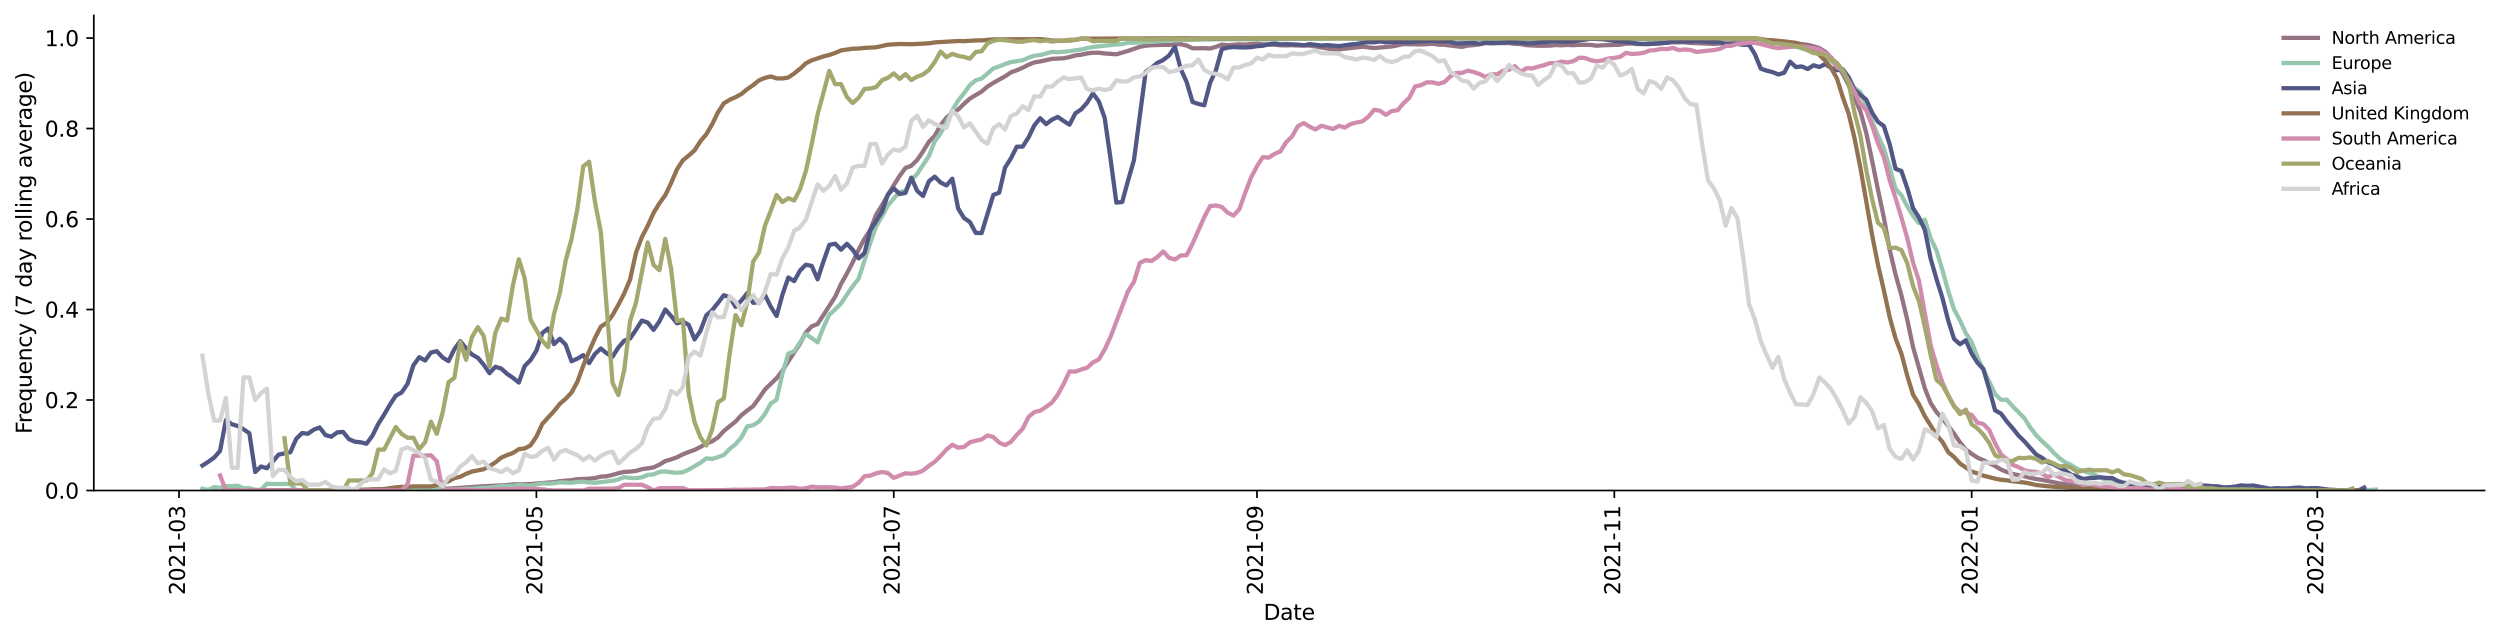 <?xml version="1.0" encoding="utf-8" standalone="no"?>
<!DOCTYPE svg PUBLIC "-//W3C//DTD SVG 1.1//EN"
  "http://www.w3.org/Graphics/SVG/1.1/DTD/svg11.dtd">
<svg xmlns:xlink="http://www.w3.org/1999/xlink" width="1166.981pt" height="298.621pt" viewBox="0 0 1166.981 298.621" xmlns="http://www.w3.org/2000/svg" version="1.1">
 <defs>
  <style type="text/css">*{stroke-linejoin: round; stroke-linecap: butt}</style>
 </defs>
 <g id="figure_1">
  <g id="patch_1">
   <path d="M 0 298.621 
L 1166.981 298.621 
L 1166.981 0 
L 0 0 
z
" style="fill: #ffffff"/>
  </g>
  <g id="axes_1">
   <g id="patch_2">
    <path d="M 43.781 228.96 
L 1159.781 228.96 
L 1159.781 7.2 
L 43.781 7.2 
z
" style="fill: #ffffff"/>
   </g>
   <g id="matplotlib.axis_1">
    <g id="xtick_1">
     <g id="line2d_1">
      <defs>
       <path id="mb0d173a74d" d="M 0 0 
L 0 3.5 
" style="stroke: #000000; stroke-width: 0.8"/>
      </defs>
      <g>
       <use xlink:href="#mb0d173a74d" x="83.57" y="228.96" style="stroke: #000000; stroke-width: 0.8"/>
      </g>
     </g>
     <g id="text_1">
      <!-- 2021-03 -->
      <g transform="translate(86.329 277.743)rotate(-90)scale(0.1 -0.1)">
       <defs>
        <path id="DejaVuSans-32" d="M 1228 531 
L 3431 531 
L 3431 0 
L 469 0 
L 469 531 
Q 828 903 1448 1529 
Q 2069 2156 2228 2338 
Q 2531 2678 2651 2914 
Q 2772 3150 2772 3378 
Q 2772 3750 2511 3984 
Q 2250 4219 1831 4219 
Q 1534 4219 1204 4116 
Q 875 4013 500 3803 
L 500 4441 
Q 881 4594 1212 4672 
Q 1544 4750 1819 4750 
Q 2544 4750 2975 4387 
Q 3406 4025 3406 3419 
Q 3406 3131 3298 2873 
Q 3191 2616 2906 2266 
Q 2828 2175 2409 1742 
Q 1991 1309 1228 531 
z
" transform="scale(0.016)"/>
        <path id="DejaVuSans-30" d="M 2034 4250 
Q 1547 4250 1301 3770 
Q 1056 3291 1056 2328 
Q 1056 1369 1301 889 
Q 1547 409 2034 409 
Q 2525 409 2770 889 
Q 3016 1369 3016 2328 
Q 3016 3291 2770 3770 
Q 2525 4250 2034 4250 
z
M 2034 4750 
Q 2819 4750 3233 4129 
Q 3647 3509 3647 2328 
Q 3647 1150 3233 529 
Q 2819 -91 2034 -91 
Q 1250 -91 836 529 
Q 422 1150 422 2328 
Q 422 3509 836 4129 
Q 1250 4750 2034 4750 
z
" transform="scale(0.016)"/>
        <path id="DejaVuSans-31" d="M 794 531 
L 1825 531 
L 1825 4091 
L 703 3866 
L 703 4441 
L 1819 4666 
L 2450 4666 
L 2450 531 
L 3481 531 
L 3481 0 
L 794 0 
L 794 531 
z
" transform="scale(0.016)"/>
        <path id="DejaVuSans-2d" d="M 313 2009 
L 1997 2009 
L 1997 1497 
L 313 1497 
L 313 2009 
z
" transform="scale(0.016)"/>
        <path id="DejaVuSans-33" d="M 2597 2516 
Q 3050 2419 3304 2112 
Q 3559 1806 3559 1356 
Q 3559 666 3084 287 
Q 2609 -91 1734 -91 
Q 1441 -91 1130 -33 
Q 819 25 488 141 
L 488 750 
Q 750 597 1062 519 
Q 1375 441 1716 441 
Q 2309 441 2620 675 
Q 2931 909 2931 1356 
Q 2931 1769 2642 2001 
Q 2353 2234 1838 2234 
L 1294 2234 
L 1294 2753 
L 1863 2753 
Q 2328 2753 2575 2939 
Q 2822 3125 2822 3475 
Q 2822 3834 2567 4026 
Q 2313 4219 1838 4219 
Q 1578 4219 1281 4162 
Q 984 4106 628 3988 
L 628 4550 
Q 988 4650 1302 4700 
Q 1616 4750 1894 4750 
Q 2613 4750 3031 4423 
Q 3450 4097 3450 3541 
Q 3450 3153 3228 2886 
Q 3006 2619 2597 2516 
z
" transform="scale(0.016)"/>
       </defs>
       <use xlink:href="#DejaVuSans-32"/>
       <use xlink:href="#DejaVuSans-30" x="63.623"/>
       <use xlink:href="#DejaVuSans-32" x="127.246"/>
       <use xlink:href="#DejaVuSans-31" x="190.869"/>
       <use xlink:href="#DejaVuSans-2d" x="254.492"/>
       <use xlink:href="#DejaVuSans-30" x="290.576"/>
       <use xlink:href="#DejaVuSans-33" x="354.199"/>
      </g>
     </g>
    </g>
    <g id="xtick_2">
     <g id="line2d_2">
      <g>
       <use xlink:href="#mb0d173a74d" x="250.382" y="228.96" style="stroke: #000000; stroke-width: 0.8"/>
      </g>
     </g>
     <g id="text_2">
      <!-- 2021-05 -->
      <g transform="translate(253.141 277.743)rotate(-90)scale(0.1 -0.1)">
       <defs>
        <path id="DejaVuSans-35" d="M 691 4666 
L 3169 4666 
L 3169 4134 
L 1269 4134 
L 1269 2991 
Q 1406 3038 1543 3061 
Q 1681 3084 1819 3084 
Q 2600 3084 3056 2656 
Q 3513 2228 3513 1497 
Q 3513 744 3044 326 
Q 2575 -91 1722 -91 
Q 1428 -91 1123 -41 
Q 819 9 494 109 
L 494 744 
Q 775 591 1075 516 
Q 1375 441 1709 441 
Q 2250 441 2565 725 
Q 2881 1009 2881 1497 
Q 2881 1984 2565 2268 
Q 2250 2553 1709 2553 
Q 1456 2553 1204 2497 
Q 953 2441 691 2322 
L 691 4666 
z
" transform="scale(0.016)"/>
       </defs>
       <use xlink:href="#DejaVuSans-32"/>
       <use xlink:href="#DejaVuSans-30" x="63.623"/>
       <use xlink:href="#DejaVuSans-32" x="127.246"/>
       <use xlink:href="#DejaVuSans-31" x="190.869"/>
       <use xlink:href="#DejaVuSans-2d" x="254.492"/>
       <use xlink:href="#DejaVuSans-30" x="290.576"/>
       <use xlink:href="#DejaVuSans-35" x="354.199"/>
      </g>
     </g>
    </g>
    <g id="xtick_3">
     <g id="line2d_3">
      <g>
       <use xlink:href="#mb0d173a74d" x="417.194" y="228.96" style="stroke: #000000; stroke-width: 0.8"/>
      </g>
     </g>
     <g id="text_3">
      <!-- 2021-07 -->
      <g transform="translate(419.954 277.743)rotate(-90)scale(0.1 -0.1)">
       <defs>
        <path id="DejaVuSans-37" d="M 525 4666 
L 3525 4666 
L 3525 4397 
L 1831 0 
L 1172 0 
L 2766 4134 
L 525 4134 
L 525 4666 
z
" transform="scale(0.016)"/>
       </defs>
       <use xlink:href="#DejaVuSans-32"/>
       <use xlink:href="#DejaVuSans-30" x="63.623"/>
       <use xlink:href="#DejaVuSans-32" x="127.246"/>
       <use xlink:href="#DejaVuSans-31" x="190.869"/>
       <use xlink:href="#DejaVuSans-2d" x="254.492"/>
       <use xlink:href="#DejaVuSans-30" x="290.576"/>
       <use xlink:href="#DejaVuSans-37" x="354.199"/>
      </g>
     </g>
    </g>
    <g id="xtick_4">
     <g id="line2d_4">
      <g>
       <use xlink:href="#mb0d173a74d" x="586.741" y="228.96" style="stroke: #000000; stroke-width: 0.8"/>
      </g>
     </g>
     <g id="text_4">
      <!-- 2021-09 -->
      <g transform="translate(589.5 277.743)rotate(-90)scale(0.1 -0.1)">
       <defs>
        <path id="DejaVuSans-39" d="M 703 97 
L 703 672 
Q 941 559 1184 500 
Q 1428 441 1663 441 
Q 2288 441 2617 861 
Q 2947 1281 2994 2138 
Q 2813 1869 2534 1725 
Q 2256 1581 1919 1581 
Q 1219 1581 811 2004 
Q 403 2428 403 3163 
Q 403 3881 828 4315 
Q 1253 4750 1959 4750 
Q 2769 4750 3195 4129 
Q 3622 3509 3622 2328 
Q 3622 1225 3098 567 
Q 2575 -91 1691 -91 
Q 1453 -91 1209 -44 
Q 966 3 703 97 
z
M 1959 2075 
Q 2384 2075 2632 2365 
Q 2881 2656 2881 3163 
Q 2881 3666 2632 3958 
Q 2384 4250 1959 4250 
Q 1534 4250 1286 3958 
Q 1038 3666 1038 3163 
Q 1038 2656 1286 2365 
Q 1534 2075 1959 2075 
z
" transform="scale(0.016)"/>
       </defs>
       <use xlink:href="#DejaVuSans-32"/>
       <use xlink:href="#DejaVuSans-30" x="63.623"/>
       <use xlink:href="#DejaVuSans-32" x="127.246"/>
       <use xlink:href="#DejaVuSans-31" x="190.869"/>
       <use xlink:href="#DejaVuSans-2d" x="254.492"/>
       <use xlink:href="#DejaVuSans-30" x="290.576"/>
       <use xlink:href="#DejaVuSans-39" x="354.199"/>
      </g>
     </g>
    </g>
    <g id="xtick_5">
     <g id="line2d_5">
      <g>
       <use xlink:href="#mb0d173a74d" x="753.553" y="228.96" style="stroke: #000000; stroke-width: 0.8"/>
      </g>
     </g>
     <g id="text_5">
      <!-- 2021-11 -->
      <g transform="translate(756.312 277.743)rotate(-90)scale(0.1 -0.1)">
       <use xlink:href="#DejaVuSans-32"/>
       <use xlink:href="#DejaVuSans-30" x="63.623"/>
       <use xlink:href="#DejaVuSans-32" x="127.246"/>
       <use xlink:href="#DejaVuSans-31" x="190.869"/>
       <use xlink:href="#DejaVuSans-2d" x="254.492"/>
       <use xlink:href="#DejaVuSans-31" x="290.576"/>
       <use xlink:href="#DejaVuSans-31" x="354.199"/>
      </g>
     </g>
    </g>
    <g id="xtick_6">
     <g id="line2d_6">
      <g>
       <use xlink:href="#mb0d173a74d" x="920.365" y="228.96" style="stroke: #000000; stroke-width: 0.8"/>
      </g>
     </g>
     <g id="text_6">
      <!-- 2022-01 -->
      <g transform="translate(923.124 277.743)rotate(-90)scale(0.1 -0.1)">
       <use xlink:href="#DejaVuSans-32"/>
       <use xlink:href="#DejaVuSans-30" x="63.623"/>
       <use xlink:href="#DejaVuSans-32" x="127.246"/>
       <use xlink:href="#DejaVuSans-32" x="190.869"/>
       <use xlink:href="#DejaVuSans-2d" x="254.492"/>
       <use xlink:href="#DejaVuSans-30" x="290.576"/>
       <use xlink:href="#DejaVuSans-31" x="354.199"/>
      </g>
     </g>
    </g>
    <g id="xtick_7">
     <g id="line2d_7">
      <g>
       <use xlink:href="#mb0d173a74d" x="1081.708" y="228.96" style="stroke: #000000; stroke-width: 0.8"/>
      </g>
     </g>
     <g id="text_7">
      <!-- 2022-03 -->
      <g transform="translate(1084.467 277.743)rotate(-90)scale(0.1 -0.1)">
       <use xlink:href="#DejaVuSans-32"/>
       <use xlink:href="#DejaVuSans-30" x="63.623"/>
       <use xlink:href="#DejaVuSans-32" x="127.246"/>
       <use xlink:href="#DejaVuSans-32" x="190.869"/>
       <use xlink:href="#DejaVuSans-2d" x="254.492"/>
       <use xlink:href="#DejaVuSans-30" x="290.576"/>
       <use xlink:href="#DejaVuSans-33" x="354.199"/>
      </g>
     </g>
    </g>
    <g id="text_8">
     <!-- Date -->
     <g transform="translate(589.83 289.341)scale(0.1 -0.1)">
      <defs>
       <path id="DejaVuSans-44" d="M 1259 4147 
L 1259 519 
L 2022 519 
Q 2988 519 3436 956 
Q 3884 1394 3884 2338 
Q 3884 3275 3436 3711 
Q 2988 4147 2022 4147 
L 1259 4147 
z
M 628 4666 
L 1925 4666 
Q 3281 4666 3915 4102 
Q 4550 3538 4550 2338 
Q 4550 1131 3912 565 
Q 3275 0 1925 0 
L 628 0 
L 628 4666 
z
" transform="scale(0.016)"/>
       <path id="DejaVuSans-61" d="M 2194 1759 
Q 1497 1759 1228 1600 
Q 959 1441 959 1056 
Q 959 750 1161 570 
Q 1363 391 1709 391 
Q 2188 391 2477 730 
Q 2766 1069 2766 1631 
L 2766 1759 
L 2194 1759 
z
M 3341 1997 
L 3341 0 
L 2766 0 
L 2766 531 
Q 2569 213 2275 61 
Q 1981 -91 1556 -91 
Q 1019 -91 701 211 
Q 384 513 384 1019 
Q 384 1609 779 1909 
Q 1175 2209 1959 2209 
L 2766 2209 
L 2766 2266 
Q 2766 2663 2505 2880 
Q 2244 3097 1772 3097 
Q 1472 3097 1187 3025 
Q 903 2953 641 2809 
L 641 3341 
Q 956 3463 1253 3523 
Q 1550 3584 1831 3584 
Q 2591 3584 2966 3190 
Q 3341 2797 3341 1997 
z
" transform="scale(0.016)"/>
       <path id="DejaVuSans-74" d="M 1172 4494 
L 1172 3500 
L 2356 3500 
L 2356 3053 
L 1172 3053 
L 1172 1153 
Q 1172 725 1289 603 
Q 1406 481 1766 481 
L 2356 481 
L 2356 0 
L 1766 0 
Q 1100 0 847 248 
Q 594 497 594 1153 
L 594 3053 
L 172 3053 
L 172 3500 
L 594 3500 
L 594 4494 
L 1172 4494 
z
" transform="scale(0.016)"/>
       <path id="DejaVuSans-65" d="M 3597 1894 
L 3597 1613 
L 953 1613 
Q 991 1019 1311 708 
Q 1631 397 2203 397 
Q 2534 397 2845 478 
Q 3156 559 3463 722 
L 3463 178 
Q 3153 47 2828 -22 
Q 2503 -91 2169 -91 
Q 1331 -91 842 396 
Q 353 884 353 1716 
Q 353 2575 817 3079 
Q 1281 3584 2069 3584 
Q 2775 3584 3186 3129 
Q 3597 2675 3597 1894 
z
M 3022 2063 
Q 3016 2534 2758 2815 
Q 2500 3097 2075 3097 
Q 1594 3097 1305 2825 
Q 1016 2553 972 2059 
L 3022 2063 
z
" transform="scale(0.016)"/>
      </defs>
      <use xlink:href="#DejaVuSans-44"/>
      <use xlink:href="#DejaVuSans-61" x="77.002"/>
      <use xlink:href="#DejaVuSans-74" x="138.281"/>
      <use xlink:href="#DejaVuSans-65" x="177.49"/>
     </g>
    </g>
   </g>
   <g id="matplotlib.axis_2">
    <g id="ytick_1">
     <g id="line2d_8">
      <defs>
       <path id="m0c92d9ffe6" d="M 0 0 
L -3.5 0 
" style="stroke: #000000; stroke-width: 0.8"/>
      </defs>
      <g>
       <use xlink:href="#m0c92d9ffe6" x="43.781" y="228.96" style="stroke: #000000; stroke-width: 0.8"/>
      </g>
     </g>
     <g id="text_9">
      <!-- 0.0 -->
      <g transform="translate(20.878 232.759)scale(0.1 -0.1)">
       <defs>
        <path id="DejaVuSans-2e" d="M 684 794 
L 1344 794 
L 1344 0 
L 684 0 
L 684 794 
z
" transform="scale(0.016)"/>
       </defs>
       <use xlink:href="#DejaVuSans-30"/>
       <use xlink:href="#DejaVuSans-2e" x="63.623"/>
       <use xlink:href="#DejaVuSans-30" x="95.41"/>
      </g>
     </g>
    </g>
    <g id="ytick_2">
     <g id="line2d_9">
      <g>
       <use xlink:href="#m0c92d9ffe6" x="43.781" y="186.72" style="stroke: #000000; stroke-width: 0.8"/>
      </g>
     </g>
     <g id="text_10">
      <!-- 0.2 -->
      <g transform="translate(20.878 190.519)scale(0.1 -0.1)">
       <use xlink:href="#DejaVuSans-30"/>
       <use xlink:href="#DejaVuSans-2e" x="63.623"/>
       <use xlink:href="#DejaVuSans-32" x="95.41"/>
      </g>
     </g>
    </g>
    <g id="ytick_3">
     <g id="line2d_10">
      <g>
       <use xlink:href="#m0c92d9ffe6" x="43.781" y="144.48" style="stroke: #000000; stroke-width: 0.8"/>
      </g>
     </g>
     <g id="text_11">
      <!-- 0.4 -->
      <g transform="translate(20.878 148.279)scale(0.1 -0.1)">
       <defs>
        <path id="DejaVuSans-34" d="M 2419 4116 
L 825 1625 
L 2419 1625 
L 2419 4116 
z
M 2253 4666 
L 3047 4666 
L 3047 1625 
L 3713 1625 
L 3713 1100 
L 3047 1100 
L 3047 0 
L 2419 0 
L 2419 1100 
L 313 1100 
L 313 1709 
L 2253 4666 
z
" transform="scale(0.016)"/>
       </defs>
       <use xlink:href="#DejaVuSans-30"/>
       <use xlink:href="#DejaVuSans-2e" x="63.623"/>
       <use xlink:href="#DejaVuSans-34" x="95.41"/>
      </g>
     </g>
    </g>
    <g id="ytick_4">
     <g id="line2d_11">
      <g>
       <use xlink:href="#m0c92d9ffe6" x="43.781" y="102.24" style="stroke: #000000; stroke-width: 0.8"/>
      </g>
     </g>
     <g id="text_12">
      <!-- 0.6 -->
      <g transform="translate(20.878 106.039)scale(0.1 -0.1)">
       <defs>
        <path id="DejaVuSans-36" d="M 2113 2584 
Q 1688 2584 1439 2293 
Q 1191 2003 1191 1497 
Q 1191 994 1439 701 
Q 1688 409 2113 409 
Q 2538 409 2786 701 
Q 3034 994 3034 1497 
Q 3034 2003 2786 2293 
Q 2538 2584 2113 2584 
z
M 3366 4563 
L 3366 3988 
Q 3128 4100 2886 4159 
Q 2644 4219 2406 4219 
Q 1781 4219 1451 3797 
Q 1122 3375 1075 2522 
Q 1259 2794 1537 2939 
Q 1816 3084 2150 3084 
Q 2853 3084 3261 2657 
Q 3669 2231 3669 1497 
Q 3669 778 3244 343 
Q 2819 -91 2113 -91 
Q 1303 -91 875 529 
Q 447 1150 447 2328 
Q 447 3434 972 4092 
Q 1497 4750 2381 4750 
Q 2619 4750 2861 4703 
Q 3103 4656 3366 4563 
z
" transform="scale(0.016)"/>
       </defs>
       <use xlink:href="#DejaVuSans-30"/>
       <use xlink:href="#DejaVuSans-2e" x="63.623"/>
       <use xlink:href="#DejaVuSans-36" x="95.41"/>
      </g>
     </g>
    </g>
    <g id="ytick_5">
     <g id="line2d_12">
      <g>
       <use xlink:href="#m0c92d9ffe6" x="43.781" y="60" style="stroke: #000000; stroke-width: 0.8"/>
      </g>
     </g>
     <g id="text_13">
      <!-- 0.8 -->
      <g transform="translate(20.878 63.799)scale(0.1 -0.1)">
       <defs>
        <path id="DejaVuSans-38" d="M 2034 2216 
Q 1584 2216 1326 1975 
Q 1069 1734 1069 1313 
Q 1069 891 1326 650 
Q 1584 409 2034 409 
Q 2484 409 2743 651 
Q 3003 894 3003 1313 
Q 3003 1734 2745 1975 
Q 2488 2216 2034 2216 
z
M 1403 2484 
Q 997 2584 770 2862 
Q 544 3141 544 3541 
Q 544 4100 942 4425 
Q 1341 4750 2034 4750 
Q 2731 4750 3128 4425 
Q 3525 4100 3525 3541 
Q 3525 3141 3298 2862 
Q 3072 2584 2669 2484 
Q 3125 2378 3379 2068 
Q 3634 1759 3634 1313 
Q 3634 634 3220 271 
Q 2806 -91 2034 -91 
Q 1263 -91 848 271 
Q 434 634 434 1313 
Q 434 1759 690 2068 
Q 947 2378 1403 2484 
z
M 1172 3481 
Q 1172 3119 1398 2916 
Q 1625 2713 2034 2713 
Q 2441 2713 2670 2916 
Q 2900 3119 2900 3481 
Q 2900 3844 2670 4047 
Q 2441 4250 2034 4250 
Q 1625 4250 1398 4047 
Q 1172 3844 1172 3481 
z
" transform="scale(0.016)"/>
       </defs>
       <use xlink:href="#DejaVuSans-30"/>
       <use xlink:href="#DejaVuSans-2e" x="63.623"/>
       <use xlink:href="#DejaVuSans-38" x="95.41"/>
      </g>
     </g>
    </g>
    <g id="ytick_6">
     <g id="line2d_13">
      <g>
       <use xlink:href="#m0c92d9ffe6" x="43.781" y="17.76" style="stroke: #000000; stroke-width: 0.8"/>
      </g>
     </g>
     <g id="text_14">
      <!-- 1.0 -->
      <g transform="translate(20.878 21.559)scale(0.1 -0.1)">
       <use xlink:href="#DejaVuSans-31"/>
       <use xlink:href="#DejaVuSans-2e" x="63.623"/>
       <use xlink:href="#DejaVuSans-30" x="95.41"/>
      </g>
     </g>
    </g>
    <g id="text_15">
     <!-- Frequency (7 day rolling average) -->
     <g transform="translate(14.798 202.529)rotate(-90)scale(0.1 -0.1)">
      <defs>
       <path id="DejaVuSans-46" d="M 628 4666 
L 3309 4666 
L 3309 4134 
L 1259 4134 
L 1259 2759 
L 3109 2759 
L 3109 2228 
L 1259 2228 
L 1259 0 
L 628 0 
L 628 4666 
z
" transform="scale(0.016)"/>
       <path id="DejaVuSans-72" d="M 2631 2963 
Q 2534 3019 2420 3045 
Q 2306 3072 2169 3072 
Q 1681 3072 1420 2755 
Q 1159 2438 1159 1844 
L 1159 0 
L 581 0 
L 581 3500 
L 1159 3500 
L 1159 2956 
Q 1341 3275 1631 3429 
Q 1922 3584 2338 3584 
Q 2397 3584 2469 3576 
Q 2541 3569 2628 3553 
L 2631 2963 
z
" transform="scale(0.016)"/>
       <path id="DejaVuSans-71" d="M 947 1747 
Q 947 1113 1208 752 
Q 1469 391 1925 391 
Q 2381 391 2643 752 
Q 2906 1113 2906 1747 
Q 2906 2381 2643 2742 
Q 2381 3103 1925 3103 
Q 1469 3103 1208 2742 
Q 947 2381 947 1747 
z
M 2906 525 
Q 2725 213 2448 61 
Q 2172 -91 1784 -91 
Q 1150 -91 751 415 
Q 353 922 353 1747 
Q 353 2572 751 3078 
Q 1150 3584 1784 3584 
Q 2172 3584 2448 3432 
Q 2725 3281 2906 2969 
L 2906 3500 
L 3481 3500 
L 3481 -1331 
L 2906 -1331 
L 2906 525 
z
" transform="scale(0.016)"/>
       <path id="DejaVuSans-75" d="M 544 1381 
L 544 3500 
L 1119 3500 
L 1119 1403 
Q 1119 906 1312 657 
Q 1506 409 1894 409 
Q 2359 409 2629 706 
Q 2900 1003 2900 1516 
L 2900 3500 
L 3475 3500 
L 3475 0 
L 2900 0 
L 2900 538 
Q 2691 219 2414 64 
Q 2138 -91 1772 -91 
Q 1169 -91 856 284 
Q 544 659 544 1381 
z
M 1991 3584 
L 1991 3584 
z
" transform="scale(0.016)"/>
       <path id="DejaVuSans-6e" d="M 3513 2113 
L 3513 0 
L 2938 0 
L 2938 2094 
Q 2938 2591 2744 2837 
Q 2550 3084 2163 3084 
Q 1697 3084 1428 2787 
Q 1159 2491 1159 1978 
L 1159 0 
L 581 0 
L 581 3500 
L 1159 3500 
L 1159 2956 
Q 1366 3272 1645 3428 
Q 1925 3584 2291 3584 
Q 2894 3584 3203 3211 
Q 3513 2838 3513 2113 
z
" transform="scale(0.016)"/>
       <path id="DejaVuSans-63" d="M 3122 3366 
L 3122 2828 
Q 2878 2963 2633 3030 
Q 2388 3097 2138 3097 
Q 1578 3097 1268 2742 
Q 959 2388 959 1747 
Q 959 1106 1268 751 
Q 1578 397 2138 397 
Q 2388 397 2633 464 
Q 2878 531 3122 666 
L 3122 134 
Q 2881 22 2623 -34 
Q 2366 -91 2075 -91 
Q 1284 -91 818 406 
Q 353 903 353 1747 
Q 353 2603 823 3093 
Q 1294 3584 2113 3584 
Q 2378 3584 2631 3529 
Q 2884 3475 3122 3366 
z
" transform="scale(0.016)"/>
       <path id="DejaVuSans-79" d="M 2059 -325 
Q 1816 -950 1584 -1140 
Q 1353 -1331 966 -1331 
L 506 -1331 
L 506 -850 
L 844 -850 
Q 1081 -850 1212 -737 
Q 1344 -625 1503 -206 
L 1606 56 
L 191 3500 
L 800 3500 
L 1894 763 
L 2988 3500 
L 3597 3500 
L 2059 -325 
z
" transform="scale(0.016)"/>
       <path id="DejaVuSans-20" transform="scale(0.016)"/>
       <path id="DejaVuSans-28" d="M 1984 4856 
Q 1566 4138 1362 3434 
Q 1159 2731 1159 2009 
Q 1159 1288 1364 580 
Q 1569 -128 1984 -844 
L 1484 -844 
Q 1016 -109 783 600 
Q 550 1309 550 2009 
Q 550 2706 781 3412 
Q 1013 4119 1484 4856 
L 1984 4856 
z
" transform="scale(0.016)"/>
       <path id="DejaVuSans-64" d="M 2906 2969 
L 2906 4863 
L 3481 4863 
L 3481 0 
L 2906 0 
L 2906 525 
Q 2725 213 2448 61 
Q 2172 -91 1784 -91 
Q 1150 -91 751 415 
Q 353 922 353 1747 
Q 353 2572 751 3078 
Q 1150 3584 1784 3584 
Q 2172 3584 2448 3432 
Q 2725 3281 2906 2969 
z
M 947 1747 
Q 947 1113 1208 752 
Q 1469 391 1925 391 
Q 2381 391 2643 752 
Q 2906 1113 2906 1747 
Q 2906 2381 2643 2742 
Q 2381 3103 1925 3103 
Q 1469 3103 1208 2742 
Q 947 2381 947 1747 
z
" transform="scale(0.016)"/>
       <path id="DejaVuSans-6f" d="M 1959 3097 
Q 1497 3097 1228 2736 
Q 959 2375 959 1747 
Q 959 1119 1226 758 
Q 1494 397 1959 397 
Q 2419 397 2687 759 
Q 2956 1122 2956 1747 
Q 2956 2369 2687 2733 
Q 2419 3097 1959 3097 
z
M 1959 3584 
Q 2709 3584 3137 3096 
Q 3566 2609 3566 1747 
Q 3566 888 3137 398 
Q 2709 -91 1959 -91 
Q 1206 -91 779 398 
Q 353 888 353 1747 
Q 353 2609 779 3096 
Q 1206 3584 1959 3584 
z
" transform="scale(0.016)"/>
       <path id="DejaVuSans-6c" d="M 603 4863 
L 1178 4863 
L 1178 0 
L 603 0 
L 603 4863 
z
" transform="scale(0.016)"/>
       <path id="DejaVuSans-69" d="M 603 3500 
L 1178 3500 
L 1178 0 
L 603 0 
L 603 3500 
z
M 603 4863 
L 1178 4863 
L 1178 4134 
L 603 4134 
L 603 4863 
z
" transform="scale(0.016)"/>
       <path id="DejaVuSans-67" d="M 2906 1791 
Q 2906 2416 2648 2759 
Q 2391 3103 1925 3103 
Q 1463 3103 1205 2759 
Q 947 2416 947 1791 
Q 947 1169 1205 825 
Q 1463 481 1925 481 
Q 2391 481 2648 825 
Q 2906 1169 2906 1791 
z
M 3481 434 
Q 3481 -459 3084 -895 
Q 2688 -1331 1869 -1331 
Q 1566 -1331 1297 -1286 
Q 1028 -1241 775 -1147 
L 775 -588 
Q 1028 -725 1275 -790 
Q 1522 -856 1778 -856 
Q 2344 -856 2625 -561 
Q 2906 -266 2906 331 
L 2906 616 
Q 2728 306 2450 153 
Q 2172 0 1784 0 
Q 1141 0 747 490 
Q 353 981 353 1791 
Q 353 2603 747 3093 
Q 1141 3584 1784 3584 
Q 2172 3584 2450 3431 
Q 2728 3278 2906 2969 
L 2906 3500 
L 3481 3500 
L 3481 434 
z
" transform="scale(0.016)"/>
       <path id="DejaVuSans-76" d="M 191 3500 
L 800 3500 
L 1894 563 
L 2988 3500 
L 3597 3500 
L 2284 0 
L 1503 0 
L 191 3500 
z
" transform="scale(0.016)"/>
       <path id="DejaVuSans-29" d="M 513 4856 
L 1013 4856 
Q 1481 4119 1714 3412 
Q 1947 2706 1947 2009 
Q 1947 1309 1714 600 
Q 1481 -109 1013 -844 
L 513 -844 
Q 928 -128 1133 580 
Q 1338 1288 1338 2009 
Q 1338 2731 1133 3434 
Q 928 4138 513 4856 
z
" transform="scale(0.016)"/>
      </defs>
      <use xlink:href="#DejaVuSans-46"/>
      <use xlink:href="#DejaVuSans-72" x="50.27"/>
      <use xlink:href="#DejaVuSans-65" x="89.133"/>
      <use xlink:href="#DejaVuSans-71" x="150.656"/>
      <use xlink:href="#DejaVuSans-75" x="214.133"/>
      <use xlink:href="#DejaVuSans-65" x="277.512"/>
      <use xlink:href="#DejaVuSans-6e" x="339.035"/>
      <use xlink:href="#DejaVuSans-63" x="402.414"/>
      <use xlink:href="#DejaVuSans-79" x="457.395"/>
      <use xlink:href="#DejaVuSans-20" x="516.574"/>
      <use xlink:href="#DejaVuSans-28" x="548.361"/>
      <use xlink:href="#DejaVuSans-37" x="587.375"/>
      <use xlink:href="#DejaVuSans-20" x="650.998"/>
      <use xlink:href="#DejaVuSans-64" x="682.785"/>
      <use xlink:href="#DejaVuSans-61" x="746.262"/>
      <use xlink:href="#DejaVuSans-79" x="807.541"/>
      <use xlink:href="#DejaVuSans-20" x="866.721"/>
      <use xlink:href="#DejaVuSans-72" x="898.508"/>
      <use xlink:href="#DejaVuSans-6f" x="937.371"/>
      <use xlink:href="#DejaVuSans-6c" x="998.553"/>
      <use xlink:href="#DejaVuSans-6c" x="1026.336"/>
      <use xlink:href="#DejaVuSans-69" x="1054.119"/>
      <use xlink:href="#DejaVuSans-6e" x="1081.902"/>
      <use xlink:href="#DejaVuSans-67" x="1145.281"/>
      <use xlink:href="#DejaVuSans-20" x="1208.758"/>
      <use xlink:href="#DejaVuSans-61" x="1240.545"/>
      <use xlink:href="#DejaVuSans-76" x="1301.824"/>
      <use xlink:href="#DejaVuSans-65" x="1361.004"/>
      <use xlink:href="#DejaVuSans-72" x="1422.527"/>
      <use xlink:href="#DejaVuSans-61" x="1463.641"/>
      <use xlink:href="#DejaVuSans-67" x="1524.92"/>
      <use xlink:href="#DejaVuSans-65" x="1588.396"/>
      <use xlink:href="#DejaVuSans-29" x="1649.92"/>
     </g>
    </g>
   </g>
   <g id="line2d_14">
    <path d="M 99.978 228.909 
L 108.182 228.899 
L 110.916 228.795 
L 160.139 228.881 
L 173.813 228.736 
L 182.016 228.729 
L 192.955 228.581 
L 195.69 228.357 
L 206.628 228.045 
L 209.363 228.074 
L 214.832 227.723 
L 223.036 227.147 
L 236.709 226.405 
L 239.444 226.138 
L 247.647 225.994 
L 250.382 225.684 
L 258.586 225.086 
L 261.321 224.611 
L 266.79 224.137 
L 269.524 223.663 
L 274.994 223.477 
L 277.728 223.141 
L 280.463 222.482 
L 283.198 222.316 
L 285.932 221.667 
L 288.667 220.885 
L 291.401 220.286 
L 294.136 220.146 
L 296.871 219.81 
L 299.605 219.026 
L 305.075 218.198 
L 307.809 216.897 
L 310.544 215.218 
L 313.278 214.42 
L 316.013 213.455 
L 318.748 212.074 
L 321.482 210.974 
L 324.217 210.012 
L 326.952 208.612 
L 329.686 207.025 
L 332.421 206.012 
L 335.155 204.178 
L 337.89 201.171 
L 343.359 196.744 
L 346.094 193.786 
L 348.829 191.611 
L 351.563 189.584 
L 354.298 185.842 
L 357.032 181.859 
L 362.502 176.544 
L 365.236 173.028 
L 367.971 168.669 
L 373.44 160.409 
L 376.175 155.235 
L 378.909 152.331 
L 381.644 151.258 
L 389.848 138.55 
L 392.583 132.572 
L 395.317 127.675 
L 398.052 122.421 
L 400.786 116.601 
L 403.521 111.473 
L 406.256 107.275 
L 408.99 100.178 
L 411.725 95.796 
L 414.46 90.963 
L 417.194 86.43 
L 419.929 82.132 
L 422.663 78.384 
L 425.398 77.388 
L 428.133 74.672 
L 430.867 70.647 
L 433.602 66.178 
L 436.337 63.394 
L 439.071 58.434 
L 441.806 54.899 
L 444.54 52.663 
L 447.275 51.112 
L 450.01 48.473 
L 452.744 46 
L 458.213 42.744 
L 460.948 40.393 
L 463.683 38.681 
L 469.152 35.635 
L 471.887 33.79 
L 474.621 32.79 
L 477.356 31.63 
L 480.09 30.199 
L 482.825 29.139 
L 485.56 28.679 
L 491.029 27.482 
L 496.498 27.195 
L 499.233 26.643 
L 501.967 25.874 
L 504.702 25.543 
L 507.437 24.934 
L 510.171 24.645 
L 512.906 24.591 
L 515.641 24.95 
L 521.11 25.344 
L 526.579 23.756 
L 532.048 21.848 
L 534.783 21.327 
L 537.518 21.107 
L 542.987 20.934 
L 545.721 20.987 
L 548.456 20.667 
L 551.191 20.656 
L 553.925 21.235 
L 556.66 22.551 
L 562.129 22.497 
L 564.864 22.645 
L 567.598 21.873 
L 570.333 20.818 
L 573.068 21.106 
L 578.537 20.708 
L 581.272 20.809 
L 586.741 20.302 
L 589.475 20.699 
L 594.945 20.915 
L 597.679 21.136 
L 600.414 21.189 
L 603.149 21.103 
L 605.883 21.238 
L 608.618 21.197 
L 611.352 21.281 
L 622.291 23.083 
L 625.026 23.054 
L 635.964 21.799 
L 641.433 22.434 
L 649.637 21.711 
L 655.106 20.589 
L 663.31 20.741 
L 668.78 20.425 
L 671.514 20.83 
L 674.249 20.921 
L 682.453 21.909 
L 685.187 21.279 
L 687.922 21.048 
L 690.657 20.686 
L 693.391 20.112 
L 696.126 20.28 
L 698.86 20.113 
L 704.33 20.106 
L 707.064 20.462 
L 709.799 20.559 
L 712.534 21.071 
L 718.003 21.37 
L 723.472 21.305 
L 726.207 21.008 
L 728.941 21.158 
L 731.676 20.972 
L 734.411 21.091 
L 737.145 20.924 
L 739.88 20.891 
L 742.614 20.973 
L 745.349 21.346 
L 748.084 21.132 
L 756.287 20.875 
L 759.022 20.365 
L 761.757 20.314 
L 764.491 20.605 
L 767.226 20.471 
L 769.961 20.173 
L 772.695 20.362 
L 775.43 20.203 
L 778.164 19.8 
L 786.368 19.714 
L 789.103 20.029 
L 794.572 20.23 
L 800.041 20.506 
L 802.776 20.285 
L 808.245 20.188 
L 813.715 19.982 
L 816.449 20.094 
L 819.184 19.857 
L 821.918 19.885 
L 827.388 19.619 
L 830.122 19.559 
L 832.857 19.79 
L 835.592 19.848 
L 841.061 20.613 
L 843.795 20.92 
L 846.53 21.582 
L 849.265 22.474 
L 851.999 24.141 
L 854.734 26.873 
L 857.469 30.229 
L 860.203 34.501 
L 862.938 39.806 
L 865.672 45.53 
L 868.407 52.048 
L 871.142 61.987 
L 873.876 74.962 
L 876.611 88.515 
L 879.346 101.447 
L 882.08 116.507 
L 884.815 128.078 
L 887.549 137.798 
L 890.284 149.2 
L 893.019 162.109 
L 898.488 181.241 
L 901.223 188.149 
L 903.957 192.363 
L 906.692 195.38 
L 909.426 198.774 
L 912.161 202.446 
L 914.896 206.479 
L 917.63 209.837 
L 920.365 211.849 
L 923.1 213.628 
L 925.834 214.833 
L 928.569 216.253 
L 931.303 217.526 
L 934.038 219.182 
L 936.773 220.321 
L 939.507 221.248 
L 944.977 222.288 
L 947.711 223.044 
L 950.446 223.607 
L 953.18 223.976 
L 961.384 225.672 
L 966.854 226.416 
L 969.588 226.818 
L 980.527 227.344 
L 985.996 227.539 
L 1002.404 228.252 
L 1032.485 228.738 
L 1065.3 228.754 
L 1078.973 228.862 
L 1081.708 228.876 
L 1084.442 228.727 
L 1084.442 228.727 
" clip-path="url(#p41c5c3b8ee)" style="fill: none; stroke: #947383; stroke-width: 2; stroke-linecap: square"/>
   </g>
   <g id="line2d_15">
    <path d="M 94.509 228.132 
L 97.243 228.667 
L 99.978 227.387 
L 102.712 227.68 
L 105.447 226.934 
L 108.182 226.934 
L 110.916 226.761 
L 113.651 227.882 
L 116.386 227.882 
L 119.12 228.628 
L 121.855 228.628 
L 124.589 225.785 
L 127.324 225.944 
L 135.528 225.883 
L 138.263 228.898 
L 149.201 228.829 
L 154.67 228.676 
L 160.139 228.544 
L 173.813 228.514 
L 179.282 228.392 
L 182.016 228.389 
L 187.486 228.621 
L 190.22 228.44 
L 192.955 228.477 
L 195.69 228.202 
L 201.159 228.171 
L 203.893 228.373 
L 206.628 228.341 
L 209.363 228.627 
L 220.301 228.11 
L 225.77 227.72 
L 228.505 227.643 
L 231.24 227.303 
L 233.974 226.828 
L 239.444 226.847 
L 242.178 226.437 
L 244.913 226.502 
L 247.647 226.722 
L 253.117 225.615 
L 255.851 225.774 
L 258.586 225.527 
L 261.321 225.148 
L 266.79 225.34 
L 269.524 224.976 
L 272.259 224.877 
L 274.994 225.234 
L 277.728 225.387 
L 285.932 224.404 
L 288.667 223.803 
L 291.401 222.721 
L 294.136 223.095 
L 296.871 223.196 
L 299.605 222.822 
L 302.34 221.694 
L 305.075 221.434 
L 307.809 220.278 
L 310.544 220.053 
L 313.278 220.466 
L 316.013 220.692 
L 318.748 220.455 
L 321.482 219.198 
L 326.952 216.022 
L 329.686 213.951 
L 332.421 214.211 
L 335.155 213.404 
L 337.89 212.356 
L 340.625 209.514 
L 343.359 207.326 
L 346.094 204.178 
L 348.829 199.026 
L 351.563 198.51 
L 354.298 196.771 
L 357.032 193.27 
L 359.767 188.379 
L 362.502 186.58 
L 365.236 174.416 
L 367.971 165.098 
L 370.706 163.991 
L 373.44 159.76 
L 376.175 155.894 
L 381.644 159.792 
L 384.379 152.798 
L 387.113 146.911 
L 389.848 144.431 
L 392.583 141.709 
L 395.317 137.535 
L 398.052 133.587 
L 400.786 130.126 
L 406.256 113.252 
L 408.99 105.661 
L 411.725 100.95 
L 414.46 95.938 
L 417.194 92.699 
L 419.929 89.695 
L 422.663 89.002 
L 425.398 84.022 
L 428.133 81.178 
L 433.602 72.864 
L 436.337 65.903 
L 439.071 62.268 
L 441.806 57.078 
L 444.54 51.42 
L 447.275 46.925 
L 450.01 43.498 
L 452.744 39.743 
L 455.479 37.456 
L 458.213 36.666 
L 463.683 31.942 
L 466.417 30.984 
L 469.152 29.897 
L 471.887 28.958 
L 477.356 28.14 
L 480.09 26.941 
L 482.825 26.003 
L 485.56 25.716 
L 491.029 24.218 
L 493.764 24.403 
L 499.233 23.909 
L 501.967 23.455 
L 504.702 23.158 
L 507.437 22.472 
L 510.171 21.936 
L 521.11 20.75 
L 523.844 20.603 
L 526.579 19.977 
L 529.314 19.928 
L 534.783 19.658 
L 540.252 19.342 
L 548.456 18.752 
L 551.191 18.581 
L 553.925 18.687 
L 559.395 18.515 
L 562.129 18.418 
L 564.864 18.476 
L 567.598 18.325 
L 594.945 18.389 
L 603.149 18.163 
L 608.618 18.1 
L 614.087 18.115 
L 622.291 18.039 
L 627.76 17.98 
L 635.964 18.114 
L 657.841 18.04 
L 666.045 18.055 
L 668.78 18.1 
L 679.718 17.941 
L 693.391 18.154 
L 704.33 18.119 
L 709.799 18.766 
L 718.003 18.746 
L 720.737 18.526 
L 723.472 18.186 
L 759.022 18.099 
L 764.491 18.178 
L 767.226 18.165 
L 769.961 18.361 
L 775.43 18.303 
L 783.634 18.144 
L 791.838 18.045 
L 805.511 17.984 
L 819.184 18.508 
L 821.918 18.975 
L 824.653 19.259 
L 827.388 19.735 
L 830.122 20.056 
L 835.592 21.045 
L 838.326 21.635 
L 841.061 22.666 
L 843.795 23.324 
L 846.53 24.249 
L 849.265 24.568 
L 851.999 26.362 
L 854.734 28.438 
L 857.469 30.904 
L 860.203 33.114 
L 865.672 41.084 
L 868.407 42.991 
L 871.142 49.287 
L 873.876 56.759 
L 876.611 63.277 
L 879.346 69.288 
L 882.08 78.168 
L 884.815 88.146 
L 887.549 91.114 
L 890.284 96.278 
L 893.019 100.809 
L 895.753 104.163 
L 898.488 102.528 
L 901.223 111.233 
L 903.957 116.937 
L 906.692 126.059 
L 909.426 135.863 
L 912.161 144.474 
L 914.896 149.544 
L 917.63 155.559 
L 920.365 159.672 
L 923.1 166.823 
L 931.303 183.935 
L 934.038 186.642 
L 936.773 186.559 
L 939.507 189.66 
L 944.977 195.214 
L 947.711 199.577 
L 950.446 203.116 
L 953.18 205.963 
L 955.915 208.377 
L 958.65 211.308 
L 961.384 213.923 
L 964.119 215.859 
L 966.854 217.152 
L 969.588 218.873 
L 977.792 221.646 
L 980.527 223.075 
L 983.261 223.763 
L 985.996 224.298 
L 988.731 224.554 
L 991.465 225.215 
L 999.669 226.645 
L 1002.404 226.985 
L 1005.138 226.987 
L 1010.608 227.363 
L 1013.342 227.321 
L 1016.077 227.465 
L 1018.811 227.809 
L 1027.015 228.095 
L 1046.158 228.39 
L 1048.892 228.575 
L 1059.831 228.634 
L 1070.769 228.746 
L 1078.973 228.868 
L 1089.912 228.861 
L 1100.85 228.908 
L 1103.585 228.698 
L 1106.319 228.717 
L 1109.054 228.538 
L 1109.054 228.538 
" clip-path="url(#p41c5c3b8ee)" style="fill: none; stroke: #96c6ad; stroke-width: 2; stroke-linecap: square"/>
   </g>
   <g id="line2d_16">
    <path d="M 94.509 217.294 
L 97.243 215.549 
L 99.978 213.589 
L 102.712 210.479 
L 105.447 196.133 
L 108.182 198.007 
L 110.916 198.84 
L 113.651 200.366 
L 116.386 202.214 
L 119.12 220.329 
L 121.855 217.756 
L 124.589 218.549 
L 130.059 212.212 
L 135.528 211.086 
L 138.263 204.859 
L 140.997 202.166 
L 143.732 202.472 
L 146.466 200.56 
L 149.201 199.537 
L 151.936 203.078 
L 154.67 203.856 
L 157.405 201.83 
L 160.139 201.603 
L 162.874 204.992 
L 165.609 206.163 
L 168.343 206.458 
L 171.078 207.118 
L 173.813 203.463 
L 176.547 197.934 
L 179.282 193.613 
L 182.016 188.887 
L 184.751 184.701 
L 187.486 183.196 
L 190.22 179.207 
L 192.955 170.579 
L 195.69 166.722 
L 198.424 168.29 
L 201.159 164.557 
L 203.893 163.942 
L 206.628 166.859 
L 209.363 168.556 
L 212.097 163.011 
L 214.832 159.21 
L 217.567 162.607 
L 220.301 165.47 
L 223.036 166.999 
L 225.77 170.233 
L 228.505 174.204 
L 231.24 171.219 
L 233.974 172.038 
L 236.709 174.503 
L 239.444 176.364 
L 242.178 178.564 
L 244.913 170.859 
L 247.647 168.109 
L 250.382 163.711 
L 253.117 155.497 
L 255.851 153.315 
L 258.586 160.619 
L 261.321 158.129 
L 264.055 160.923 
L 266.79 168.636 
L 269.524 167.401 
L 272.259 165.785 
L 274.994 169.479 
L 277.728 165.211 
L 280.463 162.673 
L 283.198 164.928 
L 285.932 166.493 
L 288.667 162.18 
L 291.401 159.004 
L 294.136 157.978 
L 296.871 153.929 
L 299.605 149.645 
L 302.34 150.583 
L 305.075 153.983 
L 307.809 150.031 
L 310.544 144.476 
L 313.278 147.513 
L 316.013 150.921 
L 318.748 150.096 
L 321.482 151.638 
L 324.217 158.434 
L 326.952 154.414 
L 329.686 147.209 
L 332.421 144.802 
L 335.155 141.391 
L 337.89 137.782 
L 340.625 138.776 
L 343.359 143.237 
L 346.094 140.266 
L 348.829 136.799 
L 351.563 141.355 
L 354.298 141.066 
L 357.032 137.626 
L 359.767 143.105 
L 362.502 147.496 
L 365.236 137.575 
L 367.971 129.542 
L 370.706 131.237 
L 373.44 126.287 
L 376.175 123.559 
L 378.909 124.131 
L 381.644 130.387 
L 384.379 122.068 
L 387.113 114.309 
L 389.848 113.767 
L 392.583 116.558 
L 395.317 113.798 
L 398.052 116.599 
L 400.786 120.622 
L 403.521 118.168 
L 406.256 107.506 
L 411.725 98.861 
L 414.46 90.821 
L 417.194 87.896 
L 419.929 90.58 
L 422.663 90.039 
L 425.398 82.929 
L 428.133 89.084 
L 430.867 91.489 
L 433.602 84.623 
L 436.337 82.466 
L 439.071 85.211 
L 441.806 86.561 
L 444.54 83.417 
L 447.275 97.369 
L 450.01 101.793 
L 452.744 103.667 
L 455.479 108.731 
L 458.213 108.786 
L 463.683 90.98 
L 466.417 89.936 
L 469.152 78.233 
L 471.887 73.92 
L 474.621 68.483 
L 477.356 68.445 
L 480.09 64.197 
L 482.825 58.484 
L 485.56 55.175 
L 488.294 57.939 
L 491.029 55.857 
L 493.764 54.577 
L 496.498 56.466 
L 499.233 58.196 
L 501.967 52.883 
L 504.702 51.04 
L 507.437 47.979 
L 510.171 43.605 
L 512.906 47.299 
L 515.641 54.953 
L 518.375 74.018 
L 521.11 94.581 
L 523.844 94.284 
L 526.579 84.227 
L 529.314 74.771 
L 534.783 33.554 
L 537.518 31.609 
L 540.252 29.32 
L 542.987 28.018 
L 545.721 25.879 
L 548.456 21.919 
L 551.191 32.277 
L 553.925 38.321 
L 556.66 47.583 
L 559.395 48.52 
L 562.129 49.14 
L 564.864 38.678 
L 567.598 32.709 
L 570.333 22.919 
L 573.068 22.23 
L 575.802 21.946 
L 578.537 22.108 
L 581.272 22.155 
L 584.006 21.997 
L 586.741 21.558 
L 589.475 21.36 
L 592.21 20.698 
L 594.945 20.307 
L 597.679 20.723 
L 600.414 20.607 
L 605.883 20.83 
L 608.618 21.167 
L 611.352 20.599 
L 616.822 21.258 
L 619.556 21.053 
L 625.026 21.533 
L 630.495 20.752 
L 633.229 20.541 
L 635.964 19.992 
L 638.699 19.696 
L 641.433 19.748 
L 644.168 19.32 
L 646.903 19.755 
L 652.372 19.552 
L 657.841 19.703 
L 663.31 19.208 
L 668.78 19.058 
L 671.514 19.252 
L 674.249 19.248 
L 676.983 19.477 
L 679.718 20.273 
L 687.922 20.044 
L 690.657 20.43 
L 693.391 19.945 
L 698.86 20.053 
L 704.33 19.744 
L 707.064 19.756 
L 709.799 19.929 
L 712.534 20.218 
L 715.268 20.217 
L 718.003 19.866 
L 726.207 19.183 
L 728.941 19.491 
L 731.676 19.5 
L 734.411 19.279 
L 739.88 18.484 
L 742.614 18.06 
L 748.084 18.308 
L 753.553 19.086 
L 759.022 19.56 
L 764.491 20.315 
L 767.226 20.611 
L 769.961 20.586 
L 772.695 20.281 
L 778.164 19.982 
L 780.899 19.352 
L 789.103 19.362 
L 791.838 19.075 
L 794.572 19.352 
L 802.776 19.756 
L 805.511 20.573 
L 808.245 20.766 
L 810.98 20.49 
L 813.715 20.897 
L 816.449 20.91 
L 819.184 25.328 
L 821.918 32.043 
L 824.653 32.991 
L 827.388 33.643 
L 830.122 34.746 
L 832.857 33.95 
L 835.592 28.777 
L 838.326 31.306 
L 841.061 31.009 
L 843.795 32.222 
L 846.53 30.486 
L 849.265 31.27 
L 851.999 29.93 
L 854.734 31.69 
L 857.469 32.764 
L 860.203 32.361 
L 862.938 36.036 
L 865.672 41.91 
L 868.407 44.288 
L 871.142 46.503 
L 873.876 52.542 
L 876.611 56.86 
L 879.346 58.82 
L 882.08 67.295 
L 884.815 78.808 
L 887.549 79.814 
L 890.284 87.818 
L 893.019 97.19 
L 895.753 101.493 
L 898.488 107.279 
L 901.223 120.786 
L 903.957 130.315 
L 906.692 139.029 
L 909.426 149.69 
L 912.161 158.214 
L 914.896 160.677 
L 917.63 158.828 
L 920.365 165.028 
L 923.1 169.375 
L 925.834 172.284 
L 928.569 181.7 
L 931.303 191.588 
L 934.038 193.04 
L 936.773 196.767 
L 939.507 199.927 
L 942.242 203.343 
L 944.977 206.044 
L 950.446 212.154 
L 953.18 213.693 
L 955.915 215.763 
L 958.65 216.793 
L 961.384 218.314 
L 964.119 219.661 
L 966.854 221.632 
L 969.588 222.36 
L 972.323 223.582 
L 975.057 223.202 
L 977.792 223.052 
L 980.527 222.78 
L 983.261 223.11 
L 985.996 223.138 
L 988.731 224.663 
L 991.465 225.555 
L 994.2 225.937 
L 996.934 226.13 
L 999.669 226.573 
L 1002.404 226.893 
L 1005.138 226.81 
L 1013.342 227.241 
L 1018.811 227.083 
L 1021.546 227.019 
L 1024.281 226.738 
L 1029.75 226.639 
L 1032.485 226.964 
L 1035.219 227.008 
L 1037.954 227.491 
L 1040.688 227.421 
L 1043.423 227.118 
L 1046.158 226.577 
L 1048.892 226.789 
L 1051.627 226.608 
L 1059.831 228.148 
L 1062.565 227.863 
L 1065.3 227.98 
L 1068.035 227.98 
L 1070.769 227.713 
L 1073.504 227.589 
L 1076.238 227.974 
L 1078.973 227.854 
L 1081.708 227.854 
L 1087.177 228.575 
L 1089.912 228.695 
L 1092.646 228.96 
L 1100.85 228.96 
L 1103.585 227.597 
L 1103.585 227.597 
" clip-path="url(#p41c5c3b8ee)" style="fill: none; stroke: #525886; stroke-width: 2; stroke-linecap: square"/>
   </g>
   <g id="line2d_17">
    <path d="M 116.386 228.909 
L 127.324 228.96 
L 138.263 228.902 
L 162.874 228.817 
L 168.343 228.702 
L 171.078 228.642 
L 173.813 228.439 
L 179.282 228.285 
L 184.751 227.489 
L 187.486 227.282 
L 190.22 227.223 
L 192.955 227.051 
L 201.159 227.039 
L 203.893 226.445 
L 209.363 224.677 
L 212.097 223.208 
L 214.832 222.548 
L 217.567 221.155 
L 220.301 220.119 
L 225.77 219.027 
L 228.505 217.552 
L 231.24 215.859 
L 233.974 213.627 
L 236.709 212.43 
L 239.444 211.44 
L 242.178 209.672 
L 244.913 209.328 
L 247.647 207.886 
L 250.382 203.819 
L 253.117 197.904 
L 258.586 191.929 
L 261.321 188.494 
L 264.055 186.15 
L 266.79 183.239 
L 269.524 178.207 
L 272.259 170.696 
L 274.994 164.011 
L 277.728 157.78 
L 280.463 152.43 
L 283.198 150.745 
L 285.932 147.127 
L 288.667 142.248 
L 291.401 136.922 
L 294.136 130.434 
L 296.871 117.967 
L 299.605 110.7 
L 302.34 105.456 
L 305.075 99.368 
L 307.809 94.94 
L 310.544 91.117 
L 313.278 85.38 
L 316.013 79.025 
L 318.748 74.833 
L 321.482 72.613 
L 324.217 70.186 
L 326.952 65.911 
L 329.686 62.695 
L 332.421 58.033 
L 335.155 52.396 
L 337.89 48.216 
L 340.625 46.558 
L 343.359 45.348 
L 346.094 43.864 
L 348.829 41.596 
L 351.563 39.734 
L 354.298 37.499 
L 357.032 36.363 
L 359.767 35.687 
L 362.502 36.572 
L 365.236 36.648 
L 367.971 36.167 
L 370.706 34.301 
L 373.44 32.132 
L 376.175 29.56 
L 378.909 28.172 
L 384.379 26.331 
L 387.113 25.642 
L 389.848 24.721 
L 392.583 23.536 
L 398.052 22.743 
L 400.786 22.669 
L 403.521 22.362 
L 408.99 22.071 
L 414.46 20.855 
L 419.929 20.54 
L 425.398 20.649 
L 433.602 20.224 
L 436.337 19.79 
L 447.275 19.138 
L 450.01 19.207 
L 455.479 18.876 
L 458.213 18.866 
L 463.683 18.38 
L 485.56 18.265 
L 488.294 18.504 
L 491.029 18.951 
L 496.498 18.94 
L 499.233 18.88 
L 501.967 18.618 
L 504.702 18.053 
L 521.11 17.973 
L 532.048 17.963 
L 551.191 17.857 
L 564.864 17.966 
L 584.006 17.857 
L 589.475 17.897 
L 616.822 17.783 
L 633.229 17.812 
L 646.903 17.879 
L 655.106 17.902 
L 660.576 17.811 
L 663.31 17.943 
L 674.249 17.94 
L 676.983 17.801 
L 813.715 17.881 
L 819.184 18.022 
L 821.918 18.213 
L 824.653 18.666 
L 827.388 18.779 
L 832.857 19.318 
L 838.326 20.014 
L 841.061 20.924 
L 846.53 23.467 
L 849.265 25.582 
L 851.999 28.335 
L 854.734 31.744 
L 857.469 36.62 
L 860.203 45.388 
L 862.938 53.098 
L 865.672 64.501 
L 868.407 78.293 
L 873.876 109.635 
L 876.611 123.544 
L 879.346 135.382 
L 882.08 148 
L 884.815 157.942 
L 887.549 165.072 
L 890.284 175.358 
L 893.019 184.266 
L 895.753 188.624 
L 898.488 194.248 
L 903.957 203.039 
L 906.692 206.233 
L 909.426 211.072 
L 912.161 213.335 
L 914.896 216.347 
L 920.365 220.131 
L 923.1 220.991 
L 925.834 222.032 
L 931.303 223.415 
L 934.038 223.953 
L 936.773 224.213 
L 939.507 224.647 
L 944.977 225.243 
L 947.711 225.742 
L 950.446 226.404 
L 955.915 226.965 
L 958.65 227.213 
L 964.119 227.519 
L 969.588 227.905 
L 975.057 228.168 
L 980.527 228.313 
L 983.261 228.413 
L 985.996 228.378 
L 991.465 228.525 
L 996.934 228.486 
L 1002.404 228.644 
L 1024.281 228.866 
L 1065.3 228.917 
L 1100.85 228.946 
L 1100.85 228.946 
" clip-path="url(#p41c5c3b8ee)" style="fill: none; stroke: #937252; stroke-width: 2; stroke-linecap: square"/>
   </g>
   <g id="line2d_18">
    <path d="M 102.712 221.92 
L 105.447 228.96 
L 187.486 228.96 
L 190.22 226.144 
L 192.955 212.751 
L 198.424 212.658 
L 201.159 212.493 
L 203.893 215.309 
L 206.628 228.702 
L 209.363 228.485 
L 217.567 228.657 
L 220.301 228.657 
L 223.036 228.875 
L 228.505 228.775 
L 231.24 228.446 
L 233.974 228.446 
L 236.709 228.3 
L 239.444 228.316 
L 242.178 227.944 
L 244.913 228.166 
L 247.647 228.166 
L 253.117 228.395 
L 255.851 228.767 
L 258.586 228.96 
L 272.259 228.96 
L 274.994 228.107 
L 285.932 228.107 
L 288.667 227.818 
L 291.401 226.261 
L 299.605 226.261 
L 302.34 227.403 
L 305.075 228.96 
L 307.809 227.868 
L 318.748 227.787 
L 321.482 228.879 
L 337.89 228.779 
L 343.359 228.565 
L 346.094 228.63 
L 354.298 228.485 
L 357.032 228.487 
L 359.767 227.781 
L 365.236 227.942 
L 367.971 227.679 
L 370.706 227.621 
L 373.44 228.193 
L 376.175 227.925 
L 378.909 227.13 
L 381.644 227.521 
L 384.379 227.397 
L 389.848 227.558 
L 392.583 228.027 
L 398.052 227.22 
L 400.786 225.407 
L 403.521 222.296 
L 406.256 222.016 
L 408.99 220.934 
L 411.725 220.339 
L 414.46 220.839 
L 417.194 223.073 
L 422.663 220.909 
L 425.398 221.144 
L 428.133 220.755 
L 430.867 219.654 
L 433.602 217.443 
L 436.337 215.556 
L 439.071 212.878 
L 441.806 209.84 
L 444.54 207.623 
L 447.275 208.965 
L 450.01 208.602 
L 452.744 206.474 
L 455.479 205.727 
L 458.213 205.128 
L 460.948 203.249 
L 463.683 204.025 
L 466.417 206.585 
L 469.152 207.772 
L 471.887 206.234 
L 474.621 203.021 
L 477.356 200.14 
L 480.09 194.667 
L 482.825 192.359 
L 485.56 191.72 
L 488.294 189.937 
L 491.029 187.943 
L 493.764 184.239 
L 496.498 179.226 
L 499.233 173.374 
L 501.967 173.455 
L 504.702 172.452 
L 507.437 171.681 
L 510.171 169.183 
L 512.906 167.789 
L 515.641 163.153 
L 518.375 157.292 
L 526.579 135.872 
L 529.314 131.575 
L 532.048 122.747 
L 534.783 121.431 
L 537.518 121.817 
L 540.252 120.001 
L 542.987 117.371 
L 545.721 120.353 
L 548.456 121.139 
L 551.191 119.252 
L 553.925 119.142 
L 556.66 113.748 
L 562.129 101.385 
L 564.864 96.206 
L 567.598 95.889 
L 570.333 96.62 
L 573.068 99.27 
L 575.802 100.621 
L 578.537 97.661 
L 581.272 89.919 
L 584.006 82.809 
L 586.741 77.598 
L 589.475 73.362 
L 592.21 73.586 
L 594.945 71.827 
L 597.679 70.658 
L 600.414 66.318 
L 603.149 63.68 
L 605.883 58.844 
L 608.618 57.424 
L 611.352 59.173 
L 614.087 60.428 
L 616.822 58.71 
L 622.291 60.209 
L 625.026 58.745 
L 627.76 59.53 
L 630.495 57.892 
L 633.229 57.19 
L 635.964 56.651 
L 638.699 54.507 
L 641.433 51.24 
L 644.168 51.706 
L 646.903 53.599 
L 649.637 51.856 
L 652.372 51.453 
L 655.106 48.253 
L 657.841 45.645 
L 660.576 40.338 
L 663.31 39.754 
L 666.045 38.416 
L 668.78 38.458 
L 671.514 39.139 
L 674.249 38.327 
L 676.983 35.651 
L 679.718 34.047 
L 682.453 34.062 
L 685.187 32.966 
L 687.922 33.632 
L 690.657 34.561 
L 693.391 35.946 
L 696.126 34.619 
L 698.86 34.697 
L 701.595 33.011 
L 704.33 32.608 
L 707.064 30.877 
L 709.799 33.579 
L 712.534 31.819 
L 715.268 31.926 
L 718.003 31.11 
L 720.737 30.444 
L 723.472 29.449 
L 726.207 29.492 
L 728.941 28.748 
L 731.676 29.178 
L 734.411 28.549 
L 737.145 26.939 
L 739.88 27.048 
L 742.614 28.104 
L 745.349 28.656 
L 748.084 28.16 
L 750.818 27.318 
L 753.553 27.019 
L 756.287 26.506 
L 759.022 24.675 
L 761.757 25.216 
L 764.491 25.016 
L 767.226 24.647 
L 769.961 23.6 
L 772.695 23.418 
L 775.43 22.81 
L 778.164 22.922 
L 780.899 22.358 
L 783.634 23.354 
L 786.368 23.104 
L 789.103 23.333 
L 791.838 24.254 
L 797.307 23.638 
L 800.041 23.368 
L 802.776 22.841 
L 805.511 21.489 
L 808.245 21.35 
L 810.98 20.463 
L 813.715 20.309 
L 816.449 19.86 
L 819.184 20.005 
L 821.918 20.578 
L 827.388 22.021 
L 830.122 22.48 
L 835.592 21.87 
L 838.326 21.646 
L 841.061 21.745 
L 846.53 22.449 
L 849.265 23.071 
L 851.999 24.752 
L 854.734 26.836 
L 857.469 31.368 
L 860.203 33.133 
L 862.938 37.828 
L 865.672 42.873 
L 868.407 48.352 
L 871.142 51.505 
L 873.876 58.608 
L 876.611 66.877 
L 879.346 73.256 
L 882.08 84.135 
L 884.815 92.439 
L 887.549 101.498 
L 890.284 111.12 
L 893.019 122.667 
L 895.753 131.012 
L 901.223 161.173 
L 903.957 170.437 
L 906.692 178.538 
L 909.426 184.636 
L 912.161 189.779 
L 914.896 192.103 
L 917.63 192.706 
L 920.365 193.675 
L 923.1 197.33 
L 925.834 197.959 
L 928.569 200.764 
L 931.303 206.888 
L 934.038 212.084 
L 936.773 214.3 
L 939.507 216.971 
L 942.242 218.021 
L 944.977 219.523 
L 947.711 220.114 
L 950.446 220.239 
L 953.18 221.086 
L 955.915 222.739 
L 958.65 221.457 
L 961.384 222.713 
L 964.119 224.123 
L 966.854 224.549 
L 969.588 224.797 
L 972.323 226.411 
L 975.057 225.884 
L 980.527 226.915 
L 983.261 227.07 
L 985.996 227.359 
L 988.731 227.92 
L 996.934 227.857 
L 999.669 227.956 
L 1002.404 228.377 
L 1005.138 228.6 
L 1007.873 228.627 
L 1016.077 228.302 
L 1029.75 228.807 
L 1029.75 228.807 
" clip-path="url(#p41c5c3b8ee)" style="fill: none; stroke: #d18cad; stroke-width: 2; stroke-linecap: square"/>
   </g>
   <g id="line2d_19">
    <path d="M 132.793 204.591 
L 135.528 225.711 
L 140.997 225.711 
L 143.732 228.96 
L 160.139 228.96 
L 162.874 224.267 
L 171.078 224.267 
L 173.813 221.017 
L 176.547 209.871 
L 179.282 209.871 
L 184.751 199.311 
L 187.486 202.56 
L 190.22 204.32 
L 192.955 204.32 
L 195.69 209.6 
L 198.424 206.432 
L 201.159 196.832 
L 203.893 202.464 
L 206.628 192.525 
L 209.363 178.445 
L 212.097 176.333 
L 214.832 159.533 
L 217.567 167.981 
L 220.301 157.403 
L 223.036 152.71 
L 225.77 156.772 
L 228.505 171.103 
L 231.24 155.263 
L 233.974 148.746 
L 236.709 149.649 
L 239.444 133.107 
L 242.178 121.038 
L 244.913 129.838 
L 247.647 149.192 
L 253.117 159.003 
L 255.851 162.02 
L 258.586 146.698 
L 261.321 136.778 
L 264.055 121.615 
L 266.79 111.558 
L 269.524 97.478 
L 272.259 77.6 
L 274.994 75.488 
L 277.728 94.261 
L 280.463 108.341 
L 285.932 178.741 
L 288.667 184.373 
L 291.401 172.64 
L 294.136 149.76 
L 296.871 141.312 
L 302.34 113.152 
L 305.075 123.712 
L 307.809 126.112 
L 310.544 111.52 
L 313.278 125.6 
L 316.013 149.92 
L 318.748 149.216 
L 321.482 183.776 
L 324.217 197.068 
L 326.952 204.108 
L 329.686 207.948 
L 332.421 200.439 
L 335.155 187.767 
L 337.89 185.995 
L 340.625 164.875 
L 343.359 147.089 
L 346.094 151.783 
L 348.829 140.988 
L 351.563 122.095 
L 354.298 117.871 
L 357.032 105.485 
L 359.767 98.445 
L 362.502 91.044 
L 365.236 94.303 
L 367.971 92.492 
L 370.706 93.624 
L 373.44 88.344 
L 376.175 79.787 
L 378.909 67.262 
L 381.644 53.476 
L 387.113 33.085 
L 389.848 39.32 
L 392.583 39.245 
L 395.317 45.291 
L 398.052 48.1 
L 400.786 45.656 
L 403.521 41.517 
L 406.256 41.315 
L 408.99 40.638 
L 411.725 37.452 
L 414.46 36.325 
L 417.194 34.277 
L 419.929 36.821 
L 422.663 34.598 
L 425.398 37.35 
L 428.133 35.759 
L 430.867 34.787 
L 433.602 32.684 
L 436.337 28.942 
L 439.071 24.041 
L 441.806 26.688 
L 444.54 25.148 
L 447.275 26.079 
L 450.01 26.581 
L 452.744 27.383 
L 455.479 24.267 
L 458.213 23.915 
L 460.948 20.26 
L 463.683 19.053 
L 466.417 18.535 
L 471.887 19.094 
L 474.621 19.472 
L 477.356 19.472 
L 480.09 18.976 
L 482.825 18.712 
L 485.56 19.24 
L 488.294 18.863 
L 491.029 19.394 
L 493.764 19.114 
L 496.498 19.114 
L 499.233 18.518 
L 501.967 18.518 
L 504.702 17.987 
L 507.437 17.987 
L 510.171 19.295 
L 512.906 19.068 
L 521.11 19.068 
L 523.844 17.76 
L 526.579 17.76 
L 529.314 18.202 
L 532.048 18.202 
L 534.783 18.411 
L 540.252 18.411 
L 542.987 18.117 
L 545.721 18.117 
L 548.456 17.908 
L 551.191 18.226 
L 553.925 18.36 
L 556.66 18.212 
L 562.129 18.212 
L 564.864 17.895 
L 567.598 17.76 
L 570.333 17.914 
L 581.272 17.914 
L 584.006 17.76 
L 819.184 17.76 
L 821.918 18.319 
L 827.388 20.285 
L 830.122 20.285 
L 832.857 20.716 
L 835.592 21.002 
L 838.326 21.732 
L 841.061 21.984 
L 843.795 23.499 
L 846.53 24.773 
L 849.265 25.039 
L 851.999 25.613 
L 854.734 27.664 
L 857.469 29.379 
L 860.203 32.88 
L 862.938 38.687 
L 865.672 52.656 
L 868.407 63.319 
L 871.142 79.336 
L 873.876 92.96 
L 876.611 103.965 
L 879.346 106.26 
L 882.08 115.77 
L 884.815 115.609 
L 887.549 116.706 
L 890.284 122.854 
L 893.019 133.615 
L 895.753 140.524 
L 898.488 152.519 
L 901.223 165.737 
L 903.957 177.362 
L 906.692 179.763 
L 912.161 189.544 
L 914.896 193.312 
L 917.63 191.201 
L 920.365 198.085 
L 923.1 199.982 
L 925.834 202.893 
L 928.569 206.825 
L 931.303 212.484 
L 934.038 213.8 
L 936.773 215.459 
L 939.507 215.178 
L 942.242 213.702 
L 944.977 213.85 
L 947.711 213.503 
L 950.446 214.244 
L 953.18 215.922 
L 955.915 215.166 
L 958.65 216.333 
L 961.384 217.713 
L 964.119 217.552 
L 966.854 218.278 
L 969.588 220.333 
L 972.323 219.667 
L 975.057 219.233 
L 977.792 219.588 
L 983.261 219.481 
L 985.996 220.525 
L 988.731 219.505 
L 991.465 221.447 
L 994.2 221.771 
L 999.669 223.517 
L 1002.404 225.718 
L 1005.138 226.027 
L 1007.873 225.281 
L 1010.608 226.075 
L 1013.342 226.079 
L 1016.077 225.916 
L 1018.811 225.959 
L 1021.546 227.25 
L 1024.281 227.077 
L 1027.015 227.303 
L 1029.75 227.99 
L 1032.485 227.926 
L 1035.219 228.409 
L 1048.892 228.497 
L 1057.096 228.96 
L 1095.381 228.96 
L 1098.115 228.061 
L 1098.115 228.061 
" clip-path="url(#p41c5c3b8ee)" style="fill: none; stroke: #a4a86f; stroke-width: 2; stroke-linecap: square"/>
   </g>
   <g id="line2d_20">
    <path d="M 94.509 166.048 
L 97.243 183.648 
L 99.978 196.32 
L 102.712 196.32 
L 105.447 185.76 
L 108.182 218.4 
L 110.916 218.4 
L 113.651 176.16 
L 116.386 176.16 
L 119.12 186.72 
L 121.855 183.471 
L 124.589 181.359 
L 127.324 222.236 
L 130.059 219.323 
L 132.793 219.323 
L 135.528 222.572 
L 138.263 224.684 
L 140.997 224.035 
L 143.732 226.208 
L 149.201 226.208 
L 151.936 224.965 
L 154.67 226.977 
L 157.405 227.718 
L 162.874 227.718 
L 165.609 228.96 
L 168.343 225.869 
L 171.078 223.757 
L 176.547 223.757 
L 179.282 219.064 
L 182.016 220.981 
L 184.751 219.759 
L 187.486 209.754 
L 190.22 208.874 
L 192.955 210.189 
L 195.69 211.362 
L 198.424 213.981 
L 201.159 223.985 
L 203.893 224.865 
L 206.628 227.037 
L 209.363 222.813 
L 212.097 221.609 
L 214.832 217.769 
L 217.567 215.849 
L 220.301 212.935 
L 223.036 216.331 
L 225.77 215.435 
L 228.505 218.582 
L 231.24 219.329 
L 233.974 220.433 
L 236.709 218.739 
L 239.444 220.885 
L 242.178 219.533 
L 244.913 211.771 
L 247.647 213.252 
L 250.382 212.894 
L 253.117 210.436 
L 255.851 209.008 
L 258.586 214.564 
L 261.321 211.011 
L 264.055 210 
L 266.79 211.393 
L 269.524 212.452 
L 272.259 214.8 
L 274.994 212.946 
L 277.728 215 
L 280.463 212.861 
L 283.198 211.434 
L 285.932 210.819 
L 288.667 216.355 
L 291.401 213.967 
L 294.136 211.21 
L 296.871 209.518 
L 299.605 206.982 
L 302.34 199.497 
L 305.075 195.431 
L 307.809 195.251 
L 310.544 191.035 
L 313.278 182.465 
L 316.013 184.109 
L 318.748 180.666 
L 321.482 166.566 
L 324.217 164.149 
L 326.952 166 
L 329.686 155.566 
L 332.421 145.812 
L 335.155 148.158 
L 337.89 147.967 
L 340.625 138.289 
L 343.359 140.787 
L 346.094 144.842 
L 348.829 140.912 
L 351.563 137.838 
L 354.298 141.817 
L 357.032 136.228 
L 359.767 127.887 
L 362.502 128.258 
L 365.236 120.425 
L 367.971 115.52 
L 370.706 107.698 
L 373.44 106.116 
L 376.175 102.486 
L 381.644 86.044 
L 384.379 89.1 
L 387.113 86.748 
L 389.848 82.127 
L 392.583 88.531 
L 395.317 85.666 
L 398.052 78.136 
L 400.786 77.41 
L 403.521 77.436 
L 406.256 67.189 
L 408.99 67.294 
L 411.725 76.351 
L 414.46 72.162 
L 417.194 69.772 
L 419.929 70.366 
L 422.663 68.39 
L 425.398 56.412 
L 428.133 54.058 
L 430.867 59.201 
L 433.602 56.149 
L 436.337 57.845 
L 439.071 58.985 
L 441.806 59.658 
L 444.54 51.699 
L 447.275 54.296 
L 450.01 59.523 
L 452.744 57.59 
L 458.213 65.405 
L 460.948 67.096 
L 463.683 59.913 
L 466.417 57.886 
L 469.152 60.419 
L 471.887 54.076 
L 474.621 53.013 
L 477.356 49.574 
L 480.09 51.326 
L 482.825 44.928 
L 485.56 45.094 
L 488.294 40.406 
L 491.029 40.424 
L 493.764 37.969 
L 496.498 36.225 
L 499.233 36.919 
L 504.702 36.231 
L 507.437 41.596 
L 510.171 42.191 
L 512.906 41.319 
L 515.641 42.062 
L 518.375 41.445 
L 521.11 37.461 
L 523.844 38.095 
L 526.579 37.931 
L 529.314 36.085 
L 532.048 35.698 
L 534.783 34.047 
L 537.518 31.639 
L 540.252 31.208 
L 542.987 31.287 
L 545.721 33.648 
L 548.456 33.165 
L 553.925 30.652 
L 556.66 30.517 
L 559.395 27.757 
L 562.129 32.628 
L 564.864 34.095 
L 567.598 34.466 
L 570.333 35.233 
L 573.068 37.029 
L 575.802 31.535 
L 578.537 31.448 
L 581.272 30.324 
L 584.006 29.635 
L 586.741 26.992 
L 589.475 27.747 
L 592.21 25.608 
L 594.945 26.31 
L 600.414 26.196 
L 603.149 24.905 
L 605.883 25.273 
L 608.618 25.121 
L 611.352 24.289 
L 614.087 23.634 
L 616.822 24.833 
L 619.556 24.898 
L 622.291 24.851 
L 625.026 25.123 
L 627.76 26.598 
L 633.229 27.773 
L 635.964 26.87 
L 638.699 27.25 
L 641.433 27.972 
L 644.168 26.11 
L 646.903 28.29 
L 649.637 28.944 
L 652.372 28.211 
L 655.106 26.578 
L 657.841 26.306 
L 660.576 23.821 
L 663.31 23.658 
L 668.78 26.265 
L 671.514 28.654 
L 674.249 28.121 
L 676.983 33.561 
L 679.718 35.253 
L 682.453 37.63 
L 685.187 38.099 
L 687.922 41.372 
L 690.657 38.688 
L 693.391 38.016 
L 696.126 34.506 
L 698.86 37.837 
L 701.595 34.881 
L 704.33 30.315 
L 707.064 32.501 
L 709.799 34.101 
L 712.534 35.028 
L 715.268 35.316 
L 718.003 39.729 
L 720.737 37.392 
L 723.472 35.506 
L 726.207 29.799 
L 728.941 30.555 
L 731.676 34.188 
L 734.411 34.157 
L 737.145 38.527 
L 739.88 38.426 
L 742.614 36.633 
L 745.349 30.754 
L 748.084 31.607 
L 750.818 28.08 
L 753.553 30.304 
L 756.287 35.271 
L 759.022 34.188 
L 761.757 32.153 
L 764.491 41.523 
L 767.226 43.597 
L 769.961 37.889 
L 772.695 38.771 
L 775.43 41.459 
L 778.164 36.101 
L 780.899 37.378 
L 783.634 40.826 
L 786.368 45.786 
L 789.103 48.638 
L 791.838 48.903 
L 794.572 67.624 
L 797.307 84.217 
L 800.041 88.01 
L 802.776 93.509 
L 805.511 105.333 
L 808.245 97.136 
L 810.98 101.832 
L 813.715 120.168 
L 816.449 142.058 
L 819.184 149.128 
L 821.918 159.267 
L 824.653 165.697 
L 827.388 171.653 
L 830.122 166.583 
L 832.857 176.893 
L 835.592 183.288 
L 838.326 188.737 
L 841.061 188.806 
L 843.795 189.073 
L 846.53 183.927 
L 849.265 176.192 
L 851.999 178.599 
L 854.734 181.68 
L 857.469 186.308 
L 860.203 191.533 
L 862.938 197.752 
L 865.672 194.632 
L 868.407 185.424 
L 871.142 188.041 
L 873.876 191.868 
L 876.611 199.983 
L 879.346 198.324 
L 882.08 209.522 
L 884.815 213.236 
L 887.549 214.227 
L 890.284 210.206 
L 893.019 214.502 
L 895.753 210.324 
L 898.488 200.422 
L 901.223 201.595 
L 903.957 204.053 
L 906.692 193.13 
L 909.426 198.112 
L 912.161 207.933 
L 914.896 208.247 
L 917.63 210.152 
L 920.365 224.27 
L 923.1 224.831 
L 925.834 216.014 
L 931.303 215.928 
L 934.038 214.691 
L 936.773 214.712 
L 939.507 223.962 
L 942.242 223.759 
L 944.977 220.439 
L 947.711 221.339 
L 953.18 220.685 
L 955.915 218.193 
L 958.65 221.708 
L 961.384 220.901 
L 964.119 221.314 
L 966.854 222.031 
L 969.588 225.038 
L 972.323 225.128 
L 975.057 225.731 
L 977.792 225.364 
L 980.527 225.927 
L 983.261 225.269 
L 985.996 225.673 
L 988.731 226.715 
L 991.465 226.941 
L 994.2 224.756 
L 996.934 225.681 
L 999.669 225.971 
L 1002.404 225.501 
L 1005.138 226.306 
L 1007.873 228.491 
L 1010.608 226.571 
L 1013.342 226.571 
L 1016.077 226.312 
L 1018.811 226.312 
L 1021.546 224.514 
L 1024.281 226.434 
L 1027.015 225.774 
L 1027.015 225.774 
" clip-path="url(#p41c5c3b8ee)" style="fill: none; stroke: #d3d3d3; stroke-width: 2; stroke-linecap: square"/>
   </g>
   <g id="patch_3">
    <path d="M 43.781 228.96 
L 43.781 7.2 
" style="fill: none; stroke: #000000; stroke-width: 0.8; stroke-linejoin: miter; stroke-linecap: square"/>
   </g>
   <g id="patch_4">
    <path d="M 43.781 228.96 
L 1159.781 228.96 
" style="fill: none; stroke: #000000; stroke-width: 0.8; stroke-linejoin: miter; stroke-linecap: square"/>
   </g>
   <g id="legend_1">
    <g id="line2d_21">
     <path d="M 1065.97 17.679 
L 1073.97 17.679 
L 1081.97 17.679 
" style="fill: none; stroke: #947383; stroke-width: 2; stroke-linecap: square"/>
    </g>
    <g id="text_16">
     <!-- North America -->
     <g transform="translate(1088.37 20.479)scale(0.08 -0.08)">
      <defs>
       <path id="DejaVuSans-4e" d="M 628 4666 
L 1478 4666 
L 3547 763 
L 3547 4666 
L 4159 4666 
L 4159 0 
L 3309 0 
L 1241 3903 
L 1241 0 
L 628 0 
L 628 4666 
z
" transform="scale(0.016)"/>
       <path id="DejaVuSans-68" d="M 3513 2113 
L 3513 0 
L 2938 0 
L 2938 2094 
Q 2938 2591 2744 2837 
Q 2550 3084 2163 3084 
Q 1697 3084 1428 2787 
Q 1159 2491 1159 1978 
L 1159 0 
L 581 0 
L 581 4863 
L 1159 4863 
L 1159 2956 
Q 1366 3272 1645 3428 
Q 1925 3584 2291 3584 
Q 2894 3584 3203 3211 
Q 3513 2838 3513 2113 
z
" transform="scale(0.016)"/>
       <path id="DejaVuSans-41" d="M 2188 4044 
L 1331 1722 
L 3047 1722 
L 2188 4044 
z
M 1831 4666 
L 2547 4666 
L 4325 0 
L 3669 0 
L 3244 1197 
L 1141 1197 
L 716 0 
L 50 0 
L 1831 4666 
z
" transform="scale(0.016)"/>
       <path id="DejaVuSans-6d" d="M 3328 2828 
Q 3544 3216 3844 3400 
Q 4144 3584 4550 3584 
Q 5097 3584 5394 3201 
Q 5691 2819 5691 2113 
L 5691 0 
L 5113 0 
L 5113 2094 
Q 5113 2597 4934 2840 
Q 4756 3084 4391 3084 
Q 3944 3084 3684 2787 
Q 3425 2491 3425 1978 
L 3425 0 
L 2847 0 
L 2847 2094 
Q 2847 2600 2669 2842 
Q 2491 3084 2119 3084 
Q 1678 3084 1418 2786 
Q 1159 2488 1159 1978 
L 1159 0 
L 581 0 
L 581 3500 
L 1159 3500 
L 1159 2956 
Q 1356 3278 1631 3431 
Q 1906 3584 2284 3584 
Q 2666 3584 2933 3390 
Q 3200 3197 3328 2828 
z
" transform="scale(0.016)"/>
      </defs>
      <use xlink:href="#DejaVuSans-4e"/>
      <use xlink:href="#DejaVuSans-6f" x="74.805"/>
      <use xlink:href="#DejaVuSans-72" x="135.986"/>
      <use xlink:href="#DejaVuSans-74" x="177.1"/>
      <use xlink:href="#DejaVuSans-68" x="216.309"/>
      <use xlink:href="#DejaVuSans-20" x="279.688"/>
      <use xlink:href="#DejaVuSans-41" x="311.475"/>
      <use xlink:href="#DejaVuSans-6d" x="379.883"/>
      <use xlink:href="#DejaVuSans-65" x="477.295"/>
      <use xlink:href="#DejaVuSans-72" x="538.818"/>
      <use xlink:href="#DejaVuSans-69" x="579.932"/>
      <use xlink:href="#DejaVuSans-63" x="607.715"/>
      <use xlink:href="#DejaVuSans-61" x="662.695"/>
     </g>
    </g>
    <g id="line2d_22">
     <path d="M 1065.97 29.421 
L 1073.97 29.421 
L 1081.97 29.421 
" style="fill: none; stroke: #96c6ad; stroke-width: 2; stroke-linecap: square"/>
    </g>
    <g id="text_17">
     <!-- Europe -->
     <g transform="translate(1088.37 32.221)scale(0.08 -0.08)">
      <defs>
       <path id="DejaVuSans-45" d="M 628 4666 
L 3578 4666 
L 3578 4134 
L 1259 4134 
L 1259 2753 
L 3481 2753 
L 3481 2222 
L 1259 2222 
L 1259 531 
L 3634 531 
L 3634 0 
L 628 0 
L 628 4666 
z
" transform="scale(0.016)"/>
       <path id="DejaVuSans-70" d="M 1159 525 
L 1159 -1331 
L 581 -1331 
L 581 3500 
L 1159 3500 
L 1159 2969 
Q 1341 3281 1617 3432 
Q 1894 3584 2278 3584 
Q 2916 3584 3314 3078 
Q 3713 2572 3713 1747 
Q 3713 922 3314 415 
Q 2916 -91 2278 -91 
Q 1894 -91 1617 61 
Q 1341 213 1159 525 
z
M 3116 1747 
Q 3116 2381 2855 2742 
Q 2594 3103 2138 3103 
Q 1681 3103 1420 2742 
Q 1159 2381 1159 1747 
Q 1159 1113 1420 752 
Q 1681 391 2138 391 
Q 2594 391 2855 752 
Q 3116 1113 3116 1747 
z
" transform="scale(0.016)"/>
      </defs>
      <use xlink:href="#DejaVuSans-45"/>
      <use xlink:href="#DejaVuSans-75" x="63.184"/>
      <use xlink:href="#DejaVuSans-72" x="126.562"/>
      <use xlink:href="#DejaVuSans-6f" x="165.426"/>
      <use xlink:href="#DejaVuSans-70" x="226.607"/>
      <use xlink:href="#DejaVuSans-65" x="290.084"/>
     </g>
    </g>
    <g id="line2d_23">
     <path d="M 1065.97 41.164 
L 1073.97 41.164 
L 1081.97 41.164 
" style="fill: none; stroke: #525886; stroke-width: 2; stroke-linecap: square"/>
    </g>
    <g id="text_18">
     <!-- Asia -->
     <g transform="translate(1088.37 43.964)scale(0.08 -0.08)">
      <defs>
       <path id="DejaVuSans-73" d="M 2834 3397 
L 2834 2853 
Q 2591 2978 2328 3040 
Q 2066 3103 1784 3103 
Q 1356 3103 1142 2972 
Q 928 2841 928 2578 
Q 928 2378 1081 2264 
Q 1234 2150 1697 2047 
L 1894 2003 
Q 2506 1872 2764 1633 
Q 3022 1394 3022 966 
Q 3022 478 2636 193 
Q 2250 -91 1575 -91 
Q 1294 -91 989 -36 
Q 684 19 347 128 
L 347 722 
Q 666 556 975 473 
Q 1284 391 1588 391 
Q 1994 391 2212 530 
Q 2431 669 2431 922 
Q 2431 1156 2273 1281 
Q 2116 1406 1581 1522 
L 1381 1569 
Q 847 1681 609 1914 
Q 372 2147 372 2553 
Q 372 3047 722 3315 
Q 1072 3584 1716 3584 
Q 2034 3584 2315 3537 
Q 2597 3491 2834 3397 
z
" transform="scale(0.016)"/>
      </defs>
      <use xlink:href="#DejaVuSans-41"/>
      <use xlink:href="#DejaVuSans-73" x="68.408"/>
      <use xlink:href="#DejaVuSans-69" x="120.508"/>
      <use xlink:href="#DejaVuSans-61" x="148.291"/>
     </g>
    </g>
    <g id="line2d_24">
     <path d="M 1065.97 52.906 
L 1073.97 52.906 
L 1081.97 52.906 
" style="fill: none; stroke: #937252; stroke-width: 2; stroke-linecap: square"/>
    </g>
    <g id="text_19">
     <!-- United Kingdom -->
     <g transform="translate(1088.37 55.706)scale(0.08 -0.08)">
      <defs>
       <path id="DejaVuSans-55" d="M 556 4666 
L 1191 4666 
L 1191 1831 
Q 1191 1081 1462 751 
Q 1734 422 2344 422 
Q 2950 422 3222 751 
Q 3494 1081 3494 1831 
L 3494 4666 
L 4128 4666 
L 4128 1753 
Q 4128 841 3676 375 
Q 3225 -91 2344 -91 
Q 1459 -91 1007 375 
Q 556 841 556 1753 
L 556 4666 
z
" transform="scale(0.016)"/>
       <path id="DejaVuSans-4b" d="M 628 4666 
L 1259 4666 
L 1259 2694 
L 3353 4666 
L 4166 4666 
L 1850 2491 
L 4331 0 
L 3500 0 
L 1259 2247 
L 1259 0 
L 628 0 
L 628 4666 
z
" transform="scale(0.016)"/>
      </defs>
      <use xlink:href="#DejaVuSans-55"/>
      <use xlink:href="#DejaVuSans-6e" x="73.193"/>
      <use xlink:href="#DejaVuSans-69" x="136.572"/>
      <use xlink:href="#DejaVuSans-74" x="164.355"/>
      <use xlink:href="#DejaVuSans-65" x="203.564"/>
      <use xlink:href="#DejaVuSans-64" x="265.088"/>
      <use xlink:href="#DejaVuSans-20" x="328.564"/>
      <use xlink:href="#DejaVuSans-4b" x="360.352"/>
      <use xlink:href="#DejaVuSans-69" x="425.928"/>
      <use xlink:href="#DejaVuSans-6e" x="453.711"/>
      <use xlink:href="#DejaVuSans-67" x="517.09"/>
      <use xlink:href="#DejaVuSans-64" x="580.566"/>
      <use xlink:href="#DejaVuSans-6f" x="644.043"/>
      <use xlink:href="#DejaVuSans-6d" x="705.225"/>
     </g>
    </g>
    <g id="line2d_25">
     <path d="M 1065.97 64.649 
L 1073.97 64.649 
L 1081.97 64.649 
" style="fill: none; stroke: #d18cad; stroke-width: 2; stroke-linecap: square"/>
    </g>
    <g id="text_20">
     <!-- South America -->
     <g transform="translate(1088.37 67.449)scale(0.08 -0.08)">
      <defs>
       <path id="DejaVuSans-53" d="M 3425 4513 
L 3425 3897 
Q 3066 4069 2747 4153 
Q 2428 4238 2131 4238 
Q 1616 4238 1336 4038 
Q 1056 3838 1056 3469 
Q 1056 3159 1242 3001 
Q 1428 2844 1947 2747 
L 2328 2669 
Q 3034 2534 3370 2195 
Q 3706 1856 3706 1288 
Q 3706 609 3251 259 
Q 2797 -91 1919 -91 
Q 1588 -91 1214 -16 
Q 841 59 441 206 
L 441 856 
Q 825 641 1194 531 
Q 1563 422 1919 422 
Q 2459 422 2753 634 
Q 3047 847 3047 1241 
Q 3047 1584 2836 1778 
Q 2625 1972 2144 2069 
L 1759 2144 
Q 1053 2284 737 2584 
Q 422 2884 422 3419 
Q 422 4038 858 4394 
Q 1294 4750 2059 4750 
Q 2388 4750 2728 4690 
Q 3069 4631 3425 4513 
z
" transform="scale(0.016)"/>
      </defs>
      <use xlink:href="#DejaVuSans-53"/>
      <use xlink:href="#DejaVuSans-6f" x="63.477"/>
      <use xlink:href="#DejaVuSans-75" x="124.658"/>
      <use xlink:href="#DejaVuSans-74" x="188.037"/>
      <use xlink:href="#DejaVuSans-68" x="227.246"/>
      <use xlink:href="#DejaVuSans-20" x="290.625"/>
      <use xlink:href="#DejaVuSans-41" x="322.412"/>
      <use xlink:href="#DejaVuSans-6d" x="390.82"/>
      <use xlink:href="#DejaVuSans-65" x="488.232"/>
      <use xlink:href="#DejaVuSans-72" x="549.756"/>
      <use xlink:href="#DejaVuSans-69" x="590.869"/>
      <use xlink:href="#DejaVuSans-63" x="618.652"/>
      <use xlink:href="#DejaVuSans-61" x="673.633"/>
     </g>
    </g>
    <g id="line2d_26">
     <path d="M 1065.97 76.391 
L 1073.97 76.391 
L 1081.97 76.391 
" style="fill: none; stroke: #a4a86f; stroke-width: 2; stroke-linecap: square"/>
    </g>
    <g id="text_21">
     <!-- Oceania -->
     <g transform="translate(1088.37 79.191)scale(0.08 -0.08)">
      <defs>
       <path id="DejaVuSans-4f" d="M 2522 4238 
Q 1834 4238 1429 3725 
Q 1025 3213 1025 2328 
Q 1025 1447 1429 934 
Q 1834 422 2522 422 
Q 3209 422 3611 934 
Q 4013 1447 4013 2328 
Q 4013 3213 3611 3725 
Q 3209 4238 2522 4238 
z
M 2522 4750 
Q 3503 4750 4090 4092 
Q 4678 3434 4678 2328 
Q 4678 1225 4090 567 
Q 3503 -91 2522 -91 
Q 1538 -91 948 565 
Q 359 1222 359 2328 
Q 359 3434 948 4092 
Q 1538 4750 2522 4750 
z
" transform="scale(0.016)"/>
      </defs>
      <use xlink:href="#DejaVuSans-4f"/>
      <use xlink:href="#DejaVuSans-63" x="78.711"/>
      <use xlink:href="#DejaVuSans-65" x="133.691"/>
      <use xlink:href="#DejaVuSans-61" x="195.215"/>
      <use xlink:href="#DejaVuSans-6e" x="256.494"/>
      <use xlink:href="#DejaVuSans-69" x="319.873"/>
      <use xlink:href="#DejaVuSans-61" x="347.656"/>
     </g>
    </g>
    <g id="line2d_27">
     <path d="M 1065.97 88.134 
L 1073.97 88.134 
L 1081.97 88.134 
" style="fill: none; stroke: #d3d3d3; stroke-width: 2; stroke-linecap: square"/>
    </g>
    <g id="text_22">
     <!-- Africa -->
     <g transform="translate(1088.37 90.934)scale(0.08 -0.08)">
      <defs>
       <path id="DejaVuSans-66" d="M 2375 4863 
L 2375 4384 
L 1825 4384 
Q 1516 4384 1395 4259 
Q 1275 4134 1275 3809 
L 1275 3500 
L 2222 3500 
L 2222 3053 
L 1275 3053 
L 1275 0 
L 697 0 
L 697 3053 
L 147 3053 
L 147 3500 
L 697 3500 
L 697 3744 
Q 697 4328 969 4595 
Q 1241 4863 1831 4863 
L 2375 4863 
z
" transform="scale(0.016)"/>
      </defs>
      <use xlink:href="#DejaVuSans-41"/>
      <use xlink:href="#DejaVuSans-66" x="64.783"/>
      <use xlink:href="#DejaVuSans-72" x="99.988"/>
      <use xlink:href="#DejaVuSans-69" x="141.102"/>
      <use xlink:href="#DejaVuSans-63" x="168.885"/>
      <use xlink:href="#DejaVuSans-61" x="223.865"/>
     </g>
    </g>
   </g>
  </g>
 </g>
 <defs>
  <clipPath id="p41c5c3b8ee">
   <rect x="43.781" y="7.2" width="1116" height="221.76"/>
  </clipPath>
 </defs>
</svg>

